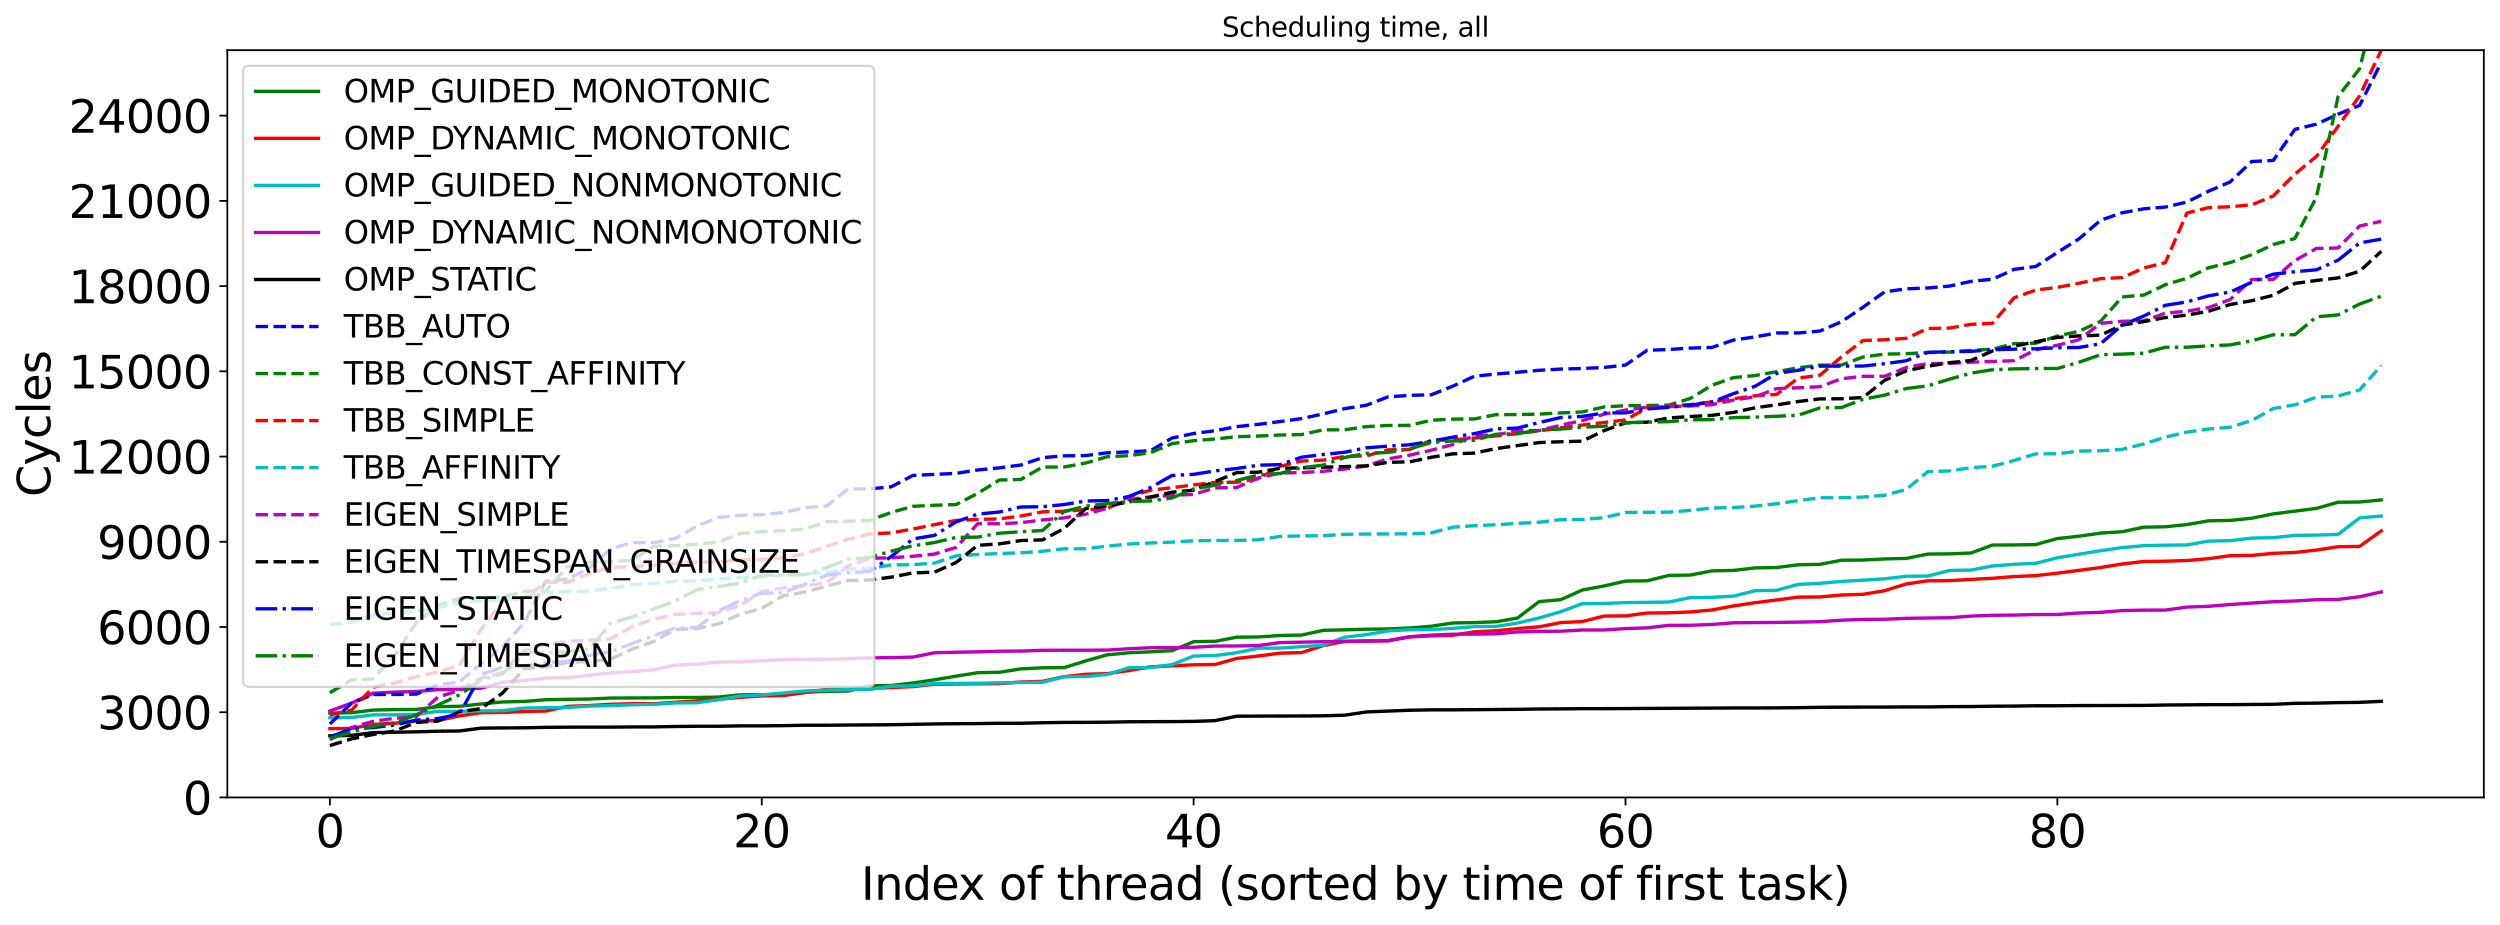 <?xml version="1.0" encoding="utf-8" standalone="no"?>
<!DOCTYPE svg PUBLIC "-//W3C//DTD SVG 1.1//EN"
  "http://www.w3.org/Graphics/SVG/1.1/DTD/svg11.dtd">
<svg xmlns:xlink="http://www.w3.org/1999/xlink" width="1112.781pt" height="411.871pt" viewBox="0 0 1112.781 411.871" xmlns="http://www.w3.org/2000/svg" version="1.1">
 <defs>
  <style type="text/css">*{stroke-linejoin: round; stroke-linecap: butt}</style>
 </defs>
 <g id="figure_1">
  <g id="patch_1">
   <path d="M 0 411.871 
L 1112.781 411.871 
L 1112.781 0 
L 0 0 
z
" style="fill: #ffffff"/>
  </g>
  <g id="axes_1">
   <g id="patch_2">
    <path d="M 101.181 354.958 
L 1105.581 354.958 
L 1105.581 22.318 
L 101.181 22.318 
z
" style="fill: #ffffff"/>
   </g>
   <g id="matplotlib.axis_1">
    <g id="xtick_1">
     <g id="line2d_1">
      <defs>
       <path id="m026a7dd865" d="M 0 0 
L 0 3.5 
" style="stroke: #000000; stroke-width: 0.8"/>
      </defs>
      <g>
       <use xlink:href="#m026a7dd865" x="146.836" y="354.958" style="stroke: #000000; stroke-width: 0.8"/>
      </g>
     </g>
     <g id="text_1">
      <!-- 0 -->
      <g transform="translate(140.473 377.155) scale(0.2 -0.2)">
       <defs>
        <path id="DejaVuSans-30" d="M 2034 4250 
Q 1547 4250 1301 3770 
Q 1056 3291 1056 2328 
Q 1056 1369 1301 889 
Q 1547 409 2034 409 
Q 2525 409 2770 889 
Q 3016 1369 3016 2328 
Q 3016 3291 2770 3770 
Q 2525 4250 2034 4250 
z
M 2034 4750 
Q 2819 4750 3233 4129 
Q 3647 3509 3647 2328 
Q 3647 1150 3233 529 
Q 2819 -91 2034 -91 
Q 1250 -91 836 529 
Q 422 1150 422 2328 
Q 422 3509 836 4129 
Q 1250 4750 2034 4750 
z
" transform="scale(0.016)"/>
       </defs>
       <use xlink:href="#DejaVuSans-30"/>
      </g>
     </g>
    </g>
    <g id="xtick_2">
     <g id="line2d_2">
      <g>
       <use xlink:href="#m026a7dd865" x="339.065" y="354.958" style="stroke: #000000; stroke-width: 0.8"/>
      </g>
     </g>
     <g id="text_2">
      <!-- 20 -->
      <g transform="translate(326.34 377.155) scale(0.2 -0.2)">
       <defs>
        <path id="DejaVuSans-32" d="M 1228 531 
L 3431 531 
L 3431 0 
L 469 0 
L 469 531 
Q 828 903 1448 1529 
Q 2069 2156 2228 2338 
Q 2531 2678 2651 2914 
Q 2772 3150 2772 3378 
Q 2772 3750 2511 3984 
Q 2250 4219 1831 4219 
Q 1534 4219 1204 4116 
Q 875 4013 500 3803 
L 500 4441 
Q 881 4594 1212 4672 
Q 1544 4750 1819 4750 
Q 2544 4750 2975 4387 
Q 3406 4025 3406 3419 
Q 3406 3131 3298 2873 
Q 3191 2616 2906 2266 
Q 2828 2175 2409 1742 
Q 1991 1309 1228 531 
z
" transform="scale(0.016)"/>
       </defs>
       <use xlink:href="#DejaVuSans-32"/>
       <use xlink:href="#DejaVuSans-30" x="63.623"/>
      </g>
     </g>
    </g>
    <g id="xtick_3">
     <g id="line2d_3">
      <g>
       <use xlink:href="#m026a7dd865" x="531.295" y="354.958" style="stroke: #000000; stroke-width: 0.8"/>
      </g>
     </g>
     <g id="text_3">
      <!-- 40 -->
      <g transform="translate(518.57 377.155) scale(0.2 -0.2)">
       <defs>
        <path id="DejaVuSans-34" d="M 2419 4116 
L 825 1625 
L 2419 1625 
L 2419 4116 
z
M 2253 4666 
L 3047 4666 
L 3047 1625 
L 3713 1625 
L 3713 1100 
L 3047 1100 
L 3047 0 
L 2419 0 
L 2419 1100 
L 313 1100 
L 313 1709 
L 2253 4666 
z
" transform="scale(0.016)"/>
       </defs>
       <use xlink:href="#DejaVuSans-34"/>
       <use xlink:href="#DejaVuSans-30" x="63.623"/>
      </g>
     </g>
    </g>
    <g id="xtick_4">
     <g id="line2d_4">
      <g>
       <use xlink:href="#m026a7dd865" x="723.525" y="354.958" style="stroke: #000000; stroke-width: 0.8"/>
      </g>
     </g>
     <g id="text_4">
      <!-- 60 -->
      <g transform="translate(710.8 377.155) scale(0.2 -0.2)">
       <defs>
        <path id="DejaVuSans-36" d="M 2113 2584 
Q 1688 2584 1439 2293 
Q 1191 2003 1191 1497 
Q 1191 994 1439 701 
Q 1688 409 2113 409 
Q 2538 409 2786 701 
Q 3034 994 3034 1497 
Q 3034 2003 2786 2293 
Q 2538 2584 2113 2584 
z
M 3366 4563 
L 3366 3988 
Q 3128 4100 2886 4159 
Q 2644 4219 2406 4219 
Q 1781 4219 1451 3797 
Q 1122 3375 1075 2522 
Q 1259 2794 1537 2939 
Q 1816 3084 2150 3084 
Q 2853 3084 3261 2657 
Q 3669 2231 3669 1497 
Q 3669 778 3244 343 
Q 2819 -91 2113 -91 
Q 1303 -91 875 529 
Q 447 1150 447 2328 
Q 447 3434 972 4092 
Q 1497 4750 2381 4750 
Q 2619 4750 2861 4703 
Q 3103 4656 3366 4563 
z
" transform="scale(0.016)"/>
       </defs>
       <use xlink:href="#DejaVuSans-36"/>
       <use xlink:href="#DejaVuSans-30" x="63.623"/>
      </g>
     </g>
    </g>
    <g id="xtick_5">
     <g id="line2d_5">
      <g>
       <use xlink:href="#m026a7dd865" x="915.754" y="354.958" style="stroke: #000000; stroke-width: 0.8"/>
      </g>
     </g>
     <g id="text_5">
      <!-- 80 -->
      <g transform="translate(903.029 377.155) scale(0.2 -0.2)">
       <defs>
        <path id="DejaVuSans-38" d="M 2034 2216 
Q 1584 2216 1326 1975 
Q 1069 1734 1069 1313 
Q 1069 891 1326 650 
Q 1584 409 2034 409 
Q 2484 409 2743 651 
Q 3003 894 3003 1313 
Q 3003 1734 2745 1975 
Q 2488 2216 2034 2216 
z
M 1403 2484 
Q 997 2584 770 2862 
Q 544 3141 544 3541 
Q 544 4100 942 4425 
Q 1341 4750 2034 4750 
Q 2731 4750 3128 4425 
Q 3525 4100 3525 3541 
Q 3525 3141 3298 2862 
Q 3072 2584 2669 2484 
Q 3125 2378 3379 2068 
Q 3634 1759 3634 1313 
Q 3634 634 3220 271 
Q 2806 -91 2034 -91 
Q 1263 -91 848 271 
Q 434 634 434 1313 
Q 434 1759 690 2068 
Q 947 2378 1403 2484 
z
M 1172 3481 
Q 1172 3119 1398 2916 
Q 1625 2713 2034 2713 
Q 2441 2713 2670 2916 
Q 2900 3119 2900 3481 
Q 2900 3844 2670 4047 
Q 2441 4250 2034 4250 
Q 1625 4250 1398 4047 
Q 1172 3844 1172 3481 
z
" transform="scale(0.016)"/>
       </defs>
       <use xlink:href="#DejaVuSans-38"/>
       <use xlink:href="#DejaVuSans-30" x="63.623"/>
      </g>
     </g>
    </g>
    <g id="text_6">
     <!-- Index of thread (sorted by time of first task) -->
     <g transform="translate(383.261 400.511) scale(0.2 -0.2)">
      <defs>
       <path id="DejaVuSans-49" d="M 628 4666 
L 1259 4666 
L 1259 0 
L 628 0 
L 628 4666 
z
" transform="scale(0.016)"/>
       <path id="DejaVuSans-6e" d="M 3513 2113 
L 3513 0 
L 2938 0 
L 2938 2094 
Q 2938 2591 2744 2837 
Q 2550 3084 2163 3084 
Q 1697 3084 1428 2787 
Q 1159 2491 1159 1978 
L 1159 0 
L 581 0 
L 581 3500 
L 1159 3500 
L 1159 2956 
Q 1366 3272 1645 3428 
Q 1925 3584 2291 3584 
Q 2894 3584 3203 3211 
Q 3513 2838 3513 2113 
z
" transform="scale(0.016)"/>
       <path id="DejaVuSans-64" d="M 2906 2969 
L 2906 4863 
L 3481 4863 
L 3481 0 
L 2906 0 
L 2906 525 
Q 2725 213 2448 61 
Q 2172 -91 1784 -91 
Q 1150 -91 751 415 
Q 353 922 353 1747 
Q 353 2572 751 3078 
Q 1150 3584 1784 3584 
Q 2172 3584 2448 3432 
Q 2725 3281 2906 2969 
z
M 947 1747 
Q 947 1113 1208 752 
Q 1469 391 1925 391 
Q 2381 391 2643 752 
Q 2906 1113 2906 1747 
Q 2906 2381 2643 2742 
Q 2381 3103 1925 3103 
Q 1469 3103 1208 2742 
Q 947 2381 947 1747 
z
" transform="scale(0.016)"/>
       <path id="DejaVuSans-65" d="M 3597 1894 
L 3597 1613 
L 953 1613 
Q 991 1019 1311 708 
Q 1631 397 2203 397 
Q 2534 397 2845 478 
Q 3156 559 3463 722 
L 3463 178 
Q 3153 47 2828 -22 
Q 2503 -91 2169 -91 
Q 1331 -91 842 396 
Q 353 884 353 1716 
Q 353 2575 817 3079 
Q 1281 3584 2069 3584 
Q 2775 3584 3186 3129 
Q 3597 2675 3597 1894 
z
M 3022 2063 
Q 3016 2534 2758 2815 
Q 2500 3097 2075 3097 
Q 1594 3097 1305 2825 
Q 1016 2553 972 2059 
L 3022 2063 
z
" transform="scale(0.016)"/>
       <path id="DejaVuSans-78" d="M 3513 3500 
L 2247 1797 
L 3578 0 
L 2900 0 
L 1881 1375 
L 863 0 
L 184 0 
L 1544 1831 
L 300 3500 
L 978 3500 
L 1906 2253 
L 2834 3500 
L 3513 3500 
z
" transform="scale(0.016)"/>
       <path id="DejaVuSans-20" transform="scale(0.016)"/>
       <path id="DejaVuSans-6f" d="M 1959 3097 
Q 1497 3097 1228 2736 
Q 959 2375 959 1747 
Q 959 1119 1226 758 
Q 1494 397 1959 397 
Q 2419 397 2687 759 
Q 2956 1122 2956 1747 
Q 2956 2369 2687 2733 
Q 2419 3097 1959 3097 
z
M 1959 3584 
Q 2709 3584 3137 3096 
Q 3566 2609 3566 1747 
Q 3566 888 3137 398 
Q 2709 -91 1959 -91 
Q 1206 -91 779 398 
Q 353 888 353 1747 
Q 353 2609 779 3096 
Q 1206 3584 1959 3584 
z
" transform="scale(0.016)"/>
       <path id="DejaVuSans-66" d="M 2375 4863 
L 2375 4384 
L 1825 4384 
Q 1516 4384 1395 4259 
Q 1275 4134 1275 3809 
L 1275 3500 
L 2222 3500 
L 2222 3053 
L 1275 3053 
L 1275 0 
L 697 0 
L 697 3053 
L 147 3053 
L 147 3500 
L 697 3500 
L 697 3744 
Q 697 4328 969 4595 
Q 1241 4863 1831 4863 
L 2375 4863 
z
" transform="scale(0.016)"/>
       <path id="DejaVuSans-74" d="M 1172 4494 
L 1172 3500 
L 2356 3500 
L 2356 3053 
L 1172 3053 
L 1172 1153 
Q 1172 725 1289 603 
Q 1406 481 1766 481 
L 2356 481 
L 2356 0 
L 1766 0 
Q 1100 0 847 248 
Q 594 497 594 1153 
L 594 3053 
L 172 3053 
L 172 3500 
L 594 3500 
L 594 4494 
L 1172 4494 
z
" transform="scale(0.016)"/>
       <path id="DejaVuSans-68" d="M 3513 2113 
L 3513 0 
L 2938 0 
L 2938 2094 
Q 2938 2591 2744 2837 
Q 2550 3084 2163 3084 
Q 1697 3084 1428 2787 
Q 1159 2491 1159 1978 
L 1159 0 
L 581 0 
L 581 4863 
L 1159 4863 
L 1159 2956 
Q 1366 3272 1645 3428 
Q 1925 3584 2291 3584 
Q 2894 3584 3203 3211 
Q 3513 2838 3513 2113 
z
" transform="scale(0.016)"/>
       <path id="DejaVuSans-72" d="M 2631 2963 
Q 2534 3019 2420 3045 
Q 2306 3072 2169 3072 
Q 1681 3072 1420 2755 
Q 1159 2438 1159 1844 
L 1159 0 
L 581 0 
L 581 3500 
L 1159 3500 
L 1159 2956 
Q 1341 3275 1631 3429 
Q 1922 3584 2338 3584 
Q 2397 3584 2469 3576 
Q 2541 3569 2628 3553 
L 2631 2963 
z
" transform="scale(0.016)"/>
       <path id="DejaVuSans-61" d="M 2194 1759 
Q 1497 1759 1228 1600 
Q 959 1441 959 1056 
Q 959 750 1161 570 
Q 1363 391 1709 391 
Q 2188 391 2477 730 
Q 2766 1069 2766 1631 
L 2766 1759 
L 2194 1759 
z
M 3341 1997 
L 3341 0 
L 2766 0 
L 2766 531 
Q 2569 213 2275 61 
Q 1981 -91 1556 -91 
Q 1019 -91 701 211 
Q 384 513 384 1019 
Q 384 1609 779 1909 
Q 1175 2209 1959 2209 
L 2766 2209 
L 2766 2266 
Q 2766 2663 2505 2880 
Q 2244 3097 1772 3097 
Q 1472 3097 1187 3025 
Q 903 2953 641 2809 
L 641 3341 
Q 956 3463 1253 3523 
Q 1550 3584 1831 3584 
Q 2591 3584 2966 3190 
Q 3341 2797 3341 1997 
z
" transform="scale(0.016)"/>
       <path id="DejaVuSans-28" d="M 1984 4856 
Q 1566 4138 1362 3434 
Q 1159 2731 1159 2009 
Q 1159 1288 1364 580 
Q 1569 -128 1984 -844 
L 1484 -844 
Q 1016 -109 783 600 
Q 550 1309 550 2009 
Q 550 2706 781 3412 
Q 1013 4119 1484 4856 
L 1984 4856 
z
" transform="scale(0.016)"/>
       <path id="DejaVuSans-73" d="M 2834 3397 
L 2834 2853 
Q 2591 2978 2328 3040 
Q 2066 3103 1784 3103 
Q 1356 3103 1142 2972 
Q 928 2841 928 2578 
Q 928 2378 1081 2264 
Q 1234 2150 1697 2047 
L 1894 2003 
Q 2506 1872 2764 1633 
Q 3022 1394 3022 966 
Q 3022 478 2636 193 
Q 2250 -91 1575 -91 
Q 1294 -91 989 -36 
Q 684 19 347 128 
L 347 722 
Q 666 556 975 473 
Q 1284 391 1588 391 
Q 1994 391 2212 530 
Q 2431 669 2431 922 
Q 2431 1156 2273 1281 
Q 2116 1406 1581 1522 
L 1381 1569 
Q 847 1681 609 1914 
Q 372 2147 372 2553 
Q 372 3047 722 3315 
Q 1072 3584 1716 3584 
Q 2034 3584 2315 3537 
Q 2597 3491 2834 3397 
z
" transform="scale(0.016)"/>
       <path id="DejaVuSans-62" d="M 3116 1747 
Q 3116 2381 2855 2742 
Q 2594 3103 2138 3103 
Q 1681 3103 1420 2742 
Q 1159 2381 1159 1747 
Q 1159 1113 1420 752 
Q 1681 391 2138 391 
Q 2594 391 2855 752 
Q 3116 1113 3116 1747 
z
M 1159 2969 
Q 1341 3281 1617 3432 
Q 1894 3584 2278 3584 
Q 2916 3584 3314 3078 
Q 3713 2572 3713 1747 
Q 3713 922 3314 415 
Q 2916 -91 2278 -91 
Q 1894 -91 1617 61 
Q 1341 213 1159 525 
L 1159 0 
L 581 0 
L 581 4863 
L 1159 4863 
L 1159 2969 
z
" transform="scale(0.016)"/>
       <path id="DejaVuSans-79" d="M 2059 -325 
Q 1816 -950 1584 -1140 
Q 1353 -1331 966 -1331 
L 506 -1331 
L 506 -850 
L 844 -850 
Q 1081 -850 1212 -737 
Q 1344 -625 1503 -206 
L 1606 56 
L 191 3500 
L 800 3500 
L 1894 763 
L 2988 3500 
L 3597 3500 
L 2059 -325 
z
" transform="scale(0.016)"/>
       <path id="DejaVuSans-69" d="M 603 3500 
L 1178 3500 
L 1178 0 
L 603 0 
L 603 3500 
z
M 603 4863 
L 1178 4863 
L 1178 4134 
L 603 4134 
L 603 4863 
z
" transform="scale(0.016)"/>
       <path id="DejaVuSans-6d" d="M 3328 2828 
Q 3544 3216 3844 3400 
Q 4144 3584 4550 3584 
Q 5097 3584 5394 3201 
Q 5691 2819 5691 2113 
L 5691 0 
L 5113 0 
L 5113 2094 
Q 5113 2597 4934 2840 
Q 4756 3084 4391 3084 
Q 3944 3084 3684 2787 
Q 3425 2491 3425 1978 
L 3425 0 
L 2847 0 
L 2847 2094 
Q 2847 2600 2669 2842 
Q 2491 3084 2119 3084 
Q 1678 3084 1418 2786 
Q 1159 2488 1159 1978 
L 1159 0 
L 581 0 
L 581 3500 
L 1159 3500 
L 1159 2956 
Q 1356 3278 1631 3431 
Q 1906 3584 2284 3584 
Q 2666 3584 2933 3390 
Q 3200 3197 3328 2828 
z
" transform="scale(0.016)"/>
       <path id="DejaVuSans-6b" d="M 581 4863 
L 1159 4863 
L 1159 1991 
L 2875 3500 
L 3609 3500 
L 1753 1863 
L 3688 0 
L 2938 0 
L 1159 1709 
L 1159 0 
L 581 0 
L 581 4863 
z
" transform="scale(0.016)"/>
       <path id="DejaVuSans-29" d="M 513 4856 
L 1013 4856 
Q 1481 4119 1714 3412 
Q 1947 2706 1947 2009 
Q 1947 1309 1714 600 
Q 1481 -109 1013 -844 
L 513 -844 
Q 928 -128 1133 580 
Q 1338 1288 1338 2009 
Q 1338 2731 1133 3434 
Q 928 4138 513 4856 
z
" transform="scale(0.016)"/>
      </defs>
      <use xlink:href="#DejaVuSans-49"/>
      <use xlink:href="#DejaVuSans-6e" x="29.492"/>
      <use xlink:href="#DejaVuSans-64" x="92.871"/>
      <use xlink:href="#DejaVuSans-65" x="156.348"/>
      <use xlink:href="#DejaVuSans-78" x="216.121"/>
      <use xlink:href="#DejaVuSans-20" x="275.301"/>
      <use xlink:href="#DejaVuSans-6f" x="307.088"/>
      <use xlink:href="#DejaVuSans-66" x="368.27"/>
      <use xlink:href="#DejaVuSans-20" x="403.475"/>
      <use xlink:href="#DejaVuSans-74" x="435.262"/>
      <use xlink:href="#DejaVuSans-68" x="474.471"/>
      <use xlink:href="#DejaVuSans-72" x="537.85"/>
      <use xlink:href="#DejaVuSans-65" x="576.713"/>
      <use xlink:href="#DejaVuSans-61" x="638.236"/>
      <use xlink:href="#DejaVuSans-64" x="699.516"/>
      <use xlink:href="#DejaVuSans-20" x="762.992"/>
      <use xlink:href="#DejaVuSans-28" x="794.779"/>
      <use xlink:href="#DejaVuSans-73" x="833.793"/>
      <use xlink:href="#DejaVuSans-6f" x="885.893"/>
      <use xlink:href="#DejaVuSans-72" x="947.074"/>
      <use xlink:href="#DejaVuSans-74" x="988.188"/>
      <use xlink:href="#DejaVuSans-65" x="1027.396"/>
      <use xlink:href="#DejaVuSans-64" x="1088.92"/>
      <use xlink:href="#DejaVuSans-20" x="1152.396"/>
      <use xlink:href="#DejaVuSans-62" x="1184.184"/>
      <use xlink:href="#DejaVuSans-79" x="1247.66"/>
      <use xlink:href="#DejaVuSans-20" x="1306.84"/>
      <use xlink:href="#DejaVuSans-74" x="1338.627"/>
      <use xlink:href="#DejaVuSans-69" x="1377.836"/>
      <use xlink:href="#DejaVuSans-6d" x="1405.619"/>
      <use xlink:href="#DejaVuSans-65" x="1503.031"/>
      <use xlink:href="#DejaVuSans-20" x="1564.555"/>
      <use xlink:href="#DejaVuSans-6f" x="1596.342"/>
      <use xlink:href="#DejaVuSans-66" x="1657.523"/>
      <use xlink:href="#DejaVuSans-20" x="1692.729"/>
      <use xlink:href="#DejaVuSans-66" x="1724.516"/>
      <use xlink:href="#DejaVuSans-69" x="1759.721"/>
      <use xlink:href="#DejaVuSans-72" x="1787.504"/>
      <use xlink:href="#DejaVuSans-73" x="1828.617"/>
      <use xlink:href="#DejaVuSans-74" x="1880.717"/>
      <use xlink:href="#DejaVuSans-20" x="1919.926"/>
      <use xlink:href="#DejaVuSans-74" x="1951.713"/>
      <use xlink:href="#DejaVuSans-61" x="1990.922"/>
      <use xlink:href="#DejaVuSans-73" x="2052.201"/>
      <use xlink:href="#DejaVuSans-6b" x="2104.301"/>
      <use xlink:href="#DejaVuSans-29" x="2162.211"/>
     </g>
    </g>
   </g>
   <g id="matplotlib.axis_2">
    <g id="ytick_1">
     <g id="line2d_6">
      <defs>
       <path id="m39982039df" d="M 0 0 
L -3.5 0 
" style="stroke: #000000; stroke-width: 0.8"/>
      </defs>
      <g>
       <use xlink:href="#m39982039df" x="101.181" y="354.958" style="stroke: #000000; stroke-width: 0.8"/>
      </g>
     </g>
     <g id="text_7">
      <!-- 0 -->
      <g transform="translate(81.456 362.557) scale(0.2 -0.2)">
       <use xlink:href="#DejaVuSans-30"/>
      </g>
     </g>
    </g>
    <g id="ytick_2">
     <g id="line2d_7">
      <g>
       <use xlink:href="#m39982039df" x="101.181" y="317.023" style="stroke: #000000; stroke-width: 0.8"/>
      </g>
     </g>
     <g id="text_8">
      <!-- 3000 -->
      <g transform="translate(43.281 324.621) scale(0.2 -0.2)">
       <defs>
        <path id="DejaVuSans-33" d="M 2597 2516 
Q 3050 2419 3304 2112 
Q 3559 1806 3559 1356 
Q 3559 666 3084 287 
Q 2609 -91 1734 -91 
Q 1441 -91 1130 -33 
Q 819 25 488 141 
L 488 750 
Q 750 597 1062 519 
Q 1375 441 1716 441 
Q 2309 441 2620 675 
Q 2931 909 2931 1356 
Q 2931 1769 2642 2001 
Q 2353 2234 1838 2234 
L 1294 2234 
L 1294 2753 
L 1863 2753 
Q 2328 2753 2575 2939 
Q 2822 3125 2822 3475 
Q 2822 3834 2567 4026 
Q 2313 4219 1838 4219 
Q 1578 4219 1281 4162 
Q 984 4106 628 3988 
L 628 4550 
Q 988 4650 1302 4700 
Q 1616 4750 1894 4750 
Q 2613 4750 3031 4423 
Q 3450 4097 3450 3541 
Q 3450 3153 3228 2886 
Q 3006 2619 2597 2516 
z
" transform="scale(0.016)"/>
       </defs>
       <use xlink:href="#DejaVuSans-33"/>
       <use xlink:href="#DejaVuSans-30" x="63.623"/>
       <use xlink:href="#DejaVuSans-30" x="127.246"/>
       <use xlink:href="#DejaVuSans-30" x="190.869"/>
      </g>
     </g>
    </g>
    <g id="ytick_3">
     <g id="line2d_8">
      <g>
       <use xlink:href="#m39982039df" x="101.181" y="279.088" style="stroke: #000000; stroke-width: 0.8"/>
      </g>
     </g>
     <g id="text_9">
      <!-- 6000 -->
      <g transform="translate(43.281 286.686) scale(0.2 -0.2)">
       <use xlink:href="#DejaVuSans-36"/>
       <use xlink:href="#DejaVuSans-30" x="63.623"/>
       <use xlink:href="#DejaVuSans-30" x="127.246"/>
       <use xlink:href="#DejaVuSans-30" x="190.869"/>
      </g>
     </g>
    </g>
    <g id="ytick_4">
     <g id="line2d_9">
      <g>
       <use xlink:href="#m39982039df" x="101.181" y="241.153" style="stroke: #000000; stroke-width: 0.8"/>
      </g>
     </g>
     <g id="text_10">
      <!-- 9000 -->
      <g transform="translate(43.281 248.751) scale(0.2 -0.2)">
       <defs>
        <path id="DejaVuSans-39" d="M 703 97 
L 703 672 
Q 941 559 1184 500 
Q 1428 441 1663 441 
Q 2288 441 2617 861 
Q 2947 1281 2994 2138 
Q 2813 1869 2534 1725 
Q 2256 1581 1919 1581 
Q 1219 1581 811 2004 
Q 403 2428 403 3163 
Q 403 3881 828 4315 
Q 1253 4750 1959 4750 
Q 2769 4750 3195 4129 
Q 3622 3509 3622 2328 
Q 3622 1225 3098 567 
Q 2575 -91 1691 -91 
Q 1453 -91 1209 -44 
Q 966 3 703 97 
z
M 1959 2075 
Q 2384 2075 2632 2365 
Q 2881 2656 2881 3163 
Q 2881 3666 2632 3958 
Q 2384 4250 1959 4250 
Q 1534 4250 1286 3958 
Q 1038 3666 1038 3163 
Q 1038 2656 1286 2365 
Q 1534 2075 1959 2075 
z
" transform="scale(0.016)"/>
       </defs>
       <use xlink:href="#DejaVuSans-39"/>
       <use xlink:href="#DejaVuSans-30" x="63.623"/>
       <use xlink:href="#DejaVuSans-30" x="127.246"/>
       <use xlink:href="#DejaVuSans-30" x="190.869"/>
      </g>
     </g>
    </g>
    <g id="ytick_5">
     <g id="line2d_10">
      <g>
       <use xlink:href="#m39982039df" x="101.181" y="203.218" style="stroke: #000000; stroke-width: 0.8"/>
      </g>
     </g>
     <g id="text_11">
      <!-- 12000 -->
      <g transform="translate(30.556 210.816) scale(0.2 -0.2)">
       <defs>
        <path id="DejaVuSans-31" d="M 794 531 
L 1825 531 
L 1825 4091 
L 703 3866 
L 703 4441 
L 1819 4666 
L 2450 4666 
L 2450 531 
L 3481 531 
L 3481 0 
L 794 0 
L 794 531 
z
" transform="scale(0.016)"/>
       </defs>
       <use xlink:href="#DejaVuSans-31"/>
       <use xlink:href="#DejaVuSans-32" x="63.623"/>
       <use xlink:href="#DejaVuSans-30" x="127.246"/>
       <use xlink:href="#DejaVuSans-30" x="190.869"/>
       <use xlink:href="#DejaVuSans-30" x="254.492"/>
      </g>
     </g>
    </g>
    <g id="ytick_6">
     <g id="line2d_11">
      <g>
       <use xlink:href="#m39982039df" x="101.181" y="165.283" style="stroke: #000000; stroke-width: 0.8"/>
      </g>
     </g>
     <g id="text_12">
      <!-- 15000 -->
      <g transform="translate(30.556 172.881) scale(0.2 -0.2)">
       <defs>
        <path id="DejaVuSans-35" d="M 691 4666 
L 3169 4666 
L 3169 4134 
L 1269 4134 
L 1269 2991 
Q 1406 3038 1543 3061 
Q 1681 3084 1819 3084 
Q 2600 3084 3056 2656 
Q 3513 2228 3513 1497 
Q 3513 744 3044 326 
Q 2575 -91 1722 -91 
Q 1428 -91 1123 -41 
Q 819 9 494 109 
L 494 744 
Q 775 591 1075 516 
Q 1375 441 1709 441 
Q 2250 441 2565 725 
Q 2881 1009 2881 1497 
Q 2881 1984 2565 2268 
Q 2250 2553 1709 2553 
Q 1456 2553 1204 2497 
Q 953 2441 691 2322 
L 691 4666 
z
" transform="scale(0.016)"/>
       </defs>
       <use xlink:href="#DejaVuSans-31"/>
       <use xlink:href="#DejaVuSans-35" x="63.623"/>
       <use xlink:href="#DejaVuSans-30" x="127.246"/>
       <use xlink:href="#DejaVuSans-30" x="190.869"/>
       <use xlink:href="#DejaVuSans-30" x="254.492"/>
      </g>
     </g>
    </g>
    <g id="ytick_7">
     <g id="line2d_12">
      <g>
       <use xlink:href="#m39982039df" x="101.181" y="127.348" style="stroke: #000000; stroke-width: 0.8"/>
      </g>
     </g>
     <g id="text_13">
      <!-- 18000 -->
      <g transform="translate(30.556 134.946) scale(0.2 -0.2)">
       <use xlink:href="#DejaVuSans-31"/>
       <use xlink:href="#DejaVuSans-38" x="63.623"/>
       <use xlink:href="#DejaVuSans-30" x="127.246"/>
       <use xlink:href="#DejaVuSans-30" x="190.869"/>
       <use xlink:href="#DejaVuSans-30" x="254.492"/>
      </g>
     </g>
    </g>
    <g id="ytick_8">
     <g id="line2d_13">
      <g>
       <use xlink:href="#m39982039df" x="101.181" y="89.413" style="stroke: #000000; stroke-width: 0.8"/>
      </g>
     </g>
     <g id="text_14">
      <!-- 21000 -->
      <g transform="translate(30.556 97.011) scale(0.2 -0.2)">
       <use xlink:href="#DejaVuSans-32"/>
       <use xlink:href="#DejaVuSans-31" x="63.623"/>
       <use xlink:href="#DejaVuSans-30" x="127.246"/>
       <use xlink:href="#DejaVuSans-30" x="190.869"/>
       <use xlink:href="#DejaVuSans-30" x="254.492"/>
      </g>
     </g>
    </g>
    <g id="ytick_9">
     <g id="line2d_14">
      <g>
       <use xlink:href="#m39982039df" x="101.181" y="51.478" style="stroke: #000000; stroke-width: 0.8"/>
      </g>
     </g>
     <g id="text_15">
      <!-- 24000 -->
      <g transform="translate(30.556 59.076) scale(0.2 -0.2)">
       <use xlink:href="#DejaVuSans-32"/>
       <use xlink:href="#DejaVuSans-34" x="63.623"/>
       <use xlink:href="#DejaVuSans-30" x="127.246"/>
       <use xlink:href="#DejaVuSans-30" x="190.869"/>
       <use xlink:href="#DejaVuSans-30" x="254.492"/>
      </g>
     </g>
    </g>
    <g id="text_16">
     <!-- Cycles -->
     <g transform="translate(22.397 221.179) rotate(-90) scale(0.2 -0.2)">
      <defs>
       <path id="DejaVuSans-43" d="M 4122 4306 
L 4122 3641 
Q 3803 3938 3442 4084 
Q 3081 4231 2675 4231 
Q 1875 4231 1450 3742 
Q 1025 3253 1025 2328 
Q 1025 1406 1450 917 
Q 1875 428 2675 428 
Q 3081 428 3442 575 
Q 3803 722 4122 1019 
L 4122 359 
Q 3791 134 3420 21 
Q 3050 -91 2638 -91 
Q 1578 -91 968 557 
Q 359 1206 359 2328 
Q 359 3453 968 4101 
Q 1578 4750 2638 4750 
Q 3056 4750 3426 4639 
Q 3797 4528 4122 4306 
z
" transform="scale(0.016)"/>
       <path id="DejaVuSans-63" d="M 3122 3366 
L 3122 2828 
Q 2878 2963 2633 3030 
Q 2388 3097 2138 3097 
Q 1578 3097 1268 2742 
Q 959 2388 959 1747 
Q 959 1106 1268 751 
Q 1578 397 2138 397 
Q 2388 397 2633 464 
Q 2878 531 3122 666 
L 3122 134 
Q 2881 22 2623 -34 
Q 2366 -91 2075 -91 
Q 1284 -91 818 406 
Q 353 903 353 1747 
Q 353 2603 823 3093 
Q 1294 3584 2113 3584 
Q 2378 3584 2631 3529 
Q 2884 3475 3122 3366 
z
" transform="scale(0.016)"/>
       <path id="DejaVuSans-6c" d="M 603 4863 
L 1178 4863 
L 1178 0 
L 603 0 
L 603 4863 
z
" transform="scale(0.016)"/>
      </defs>
      <use xlink:href="#DejaVuSans-43"/>
      <use xlink:href="#DejaVuSans-79" x="69.824"/>
      <use xlink:href="#DejaVuSans-63" x="129.004"/>
      <use xlink:href="#DejaVuSans-6c" x="183.984"/>
      <use xlink:href="#DejaVuSans-65" x="211.768"/>
      <use xlink:href="#DejaVuSans-73" x="273.291"/>
     </g>
    </g>
   </g>
   <g id="line2d_15">
    <path d="M 146.836 317.428 
L 156.447 317.251 
L 166.059 316.062 
L 175.67 315.86 
L 185.282 315.784 
L 194.893 314.57 
L 204.505 314.368 
L 214.116 313.356 
L 223.728 312.446 
L 233.339 312.218 
L 242.951 311.459 
L 252.562 311.282 
L 262.174 311.156 
L 271.785 310.701 
L 281.397 310.675 
L 291.008 310.625 
L 300.62 310.473 
L 310.231 310.448 
L 319.842 310.271 
L 329.454 309.259 
L 339.065 309.234 
L 348.677 309.006 
L 358.288 308.121 
L 367.9 307.716 
L 377.511 307.615 
L 387.123 305.288 
L 396.734 305.111 
L 406.346 303.999 
L 415.957 302.582 
L 425.569 300.964 
L 435.18 299.421 
L 444.792 299.244 
L 454.403 297.727 
L 464.015 297.246 
L 473.626 297.17 
L 483.238 294.186 
L 492.849 291.455 
L 502.461 290.57 
L 512.072 290.14 
L 521.684 289.634 
L 531.295 285.613 
L 540.907 285.461 
L 550.518 283.615 
L 560.13 283.514 
L 569.741 282.856 
L 579.353 282.679 
L 588.964 280.58 
L 598.576 280.352 
L 608.187 280.074 
L 617.798 279.948 
L 627.41 279.543 
L 637.021 278.734 
L 646.633 277.292 
L 656.244 277.141 
L 665.856 276.761 
L 675.467 275.092 
L 685.079 267.783 
L 694.69 266.923 
L 704.302 262.624 
L 713.913 260.829 
L 723.525 258.654 
L 733.136 258.527 
L 742.748 256.125 
L 752.359 255.973 
L 761.971 254.101 
L 771.582 253.899 
L 781.194 252.786 
L 790.805 252.609 
L 800.417 251.395 
L 810.028 251.193 
L 819.64 249.372 
L 829.251 249.271 
L 838.863 248.791 
L 848.474 248.563 
L 858.086 246.616 
L 867.697 246.54 
L 877.309 246.135 
L 886.92 242.594 
L 896.531 242.569 
L 906.143 242.392 
L 915.754 239.711 
L 925.366 238.674 
L 934.977 237.284 
L 944.589 236.677 
L 954.2 234.653 
L 963.812 234.476 
L 973.423 233.49 
L 983.035 231.821 
L 992.646 231.644 
L 1002.258 230.658 
L 1011.869 228.735 
L 1021.481 227.522 
L 1031.092 226.282 
L 1040.704 223.551 
L 1050.315 223.45 
L 1059.927 222.514 
" clip-path="url(#p43286d6bc3)" style="fill: none; stroke: #008000; stroke-width: 1.5; stroke-linecap: square"/>
   </g>
   <g id="line2d_16">
    <path d="M 146.836 324.332 
L 156.447 324.231 
L 166.059 322.435 
L 175.67 321.929 
L 185.282 320.943 
L 194.893 320.741 
L 204.505 318.642 
L 214.116 317.251 
L 223.728 317.124 
L 233.339 316.694 
L 242.951 316.492 
L 252.562 314.418 
L 262.174 314.064 
L 271.785 313.482 
L 281.397 313.23 
L 291.008 313.23 
L 300.62 312.572 
L 310.231 311.99 
L 319.842 311.282 
L 329.454 310.397 
L 339.065 309.765 
L 348.677 309.588 
L 358.288 308.273 
L 367.9 306.882 
L 377.511 306.755 
L 387.123 306.502 
L 396.734 306.047 
L 406.346 305.617 
L 415.957 304.555 
L 425.569 304.454 
L 435.18 304.378 
L 444.792 304.302 
L 454.403 303.569 
L 464.015 303.291 
L 473.626 301.191 
L 483.238 300.129 
L 492.849 299.851 
L 502.461 298.485 
L 512.072 296.816 
L 521.684 296.386 
L 531.295 295.906 
L 540.907 295.779 
L 550.518 293.073 
L 560.13 291.986 
L 569.741 290.747 
L 579.353 290.469 
L 588.964 287.383 
L 598.576 285.436 
L 608.187 285.41 
L 617.798 285.233 
L 627.41 283.514 
L 637.021 283.033 
L 646.633 282.806 
L 656.244 281.212 
L 665.856 280.757 
L 675.467 279.771 
L 685.079 279.012 
L 694.69 277.115 
L 704.302 276.685 
L 713.913 274.232 
L 723.525 274.131 
L 733.136 272.867 
L 742.748 272.765 
L 752.359 272.386 
L 761.971 271.501 
L 771.582 269.705 
L 781.194 268.264 
L 790.805 267.05 
L 800.417 265.785 
L 810.028 265.71 
L 819.64 264.85 
L 829.251 264.521 
L 838.863 262.928 
L 848.474 259.918 
L 858.086 258.527 
L 867.697 258.451 
L 877.309 257.895 
L 886.92 257.389 
L 896.531 256.63 
L 906.143 256.226 
L 915.754 255.113 
L 925.366 253.874 
L 934.977 252.609 
L 944.589 251.041 
L 954.2 249.929 
L 963.812 249.802 
L 973.423 249.499 
L 983.035 248.664 
L 992.646 247.349 
L 1002.258 247.223 
L 1011.869 246.287 
L 1021.481 245.907 
L 1031.092 244.845 
L 1040.704 243.353 
L 1050.315 243.201 
L 1059.927 236.297 
" clip-path="url(#p43286d6bc3)" style="fill: none; stroke: #ff0000; stroke-width: 1.5; stroke-linecap: square"/>
   </g>
   <g id="line2d_17">
    <path d="M 146.836 319.527 
L 156.447 319.35 
L 166.059 318.212 
L 175.67 318.161 
L 185.282 317.984 
L 194.893 316.618 
L 204.505 316.618 
L 214.116 316.391 
L 223.728 316.34 
L 233.339 315.152 
L 242.951 314.975 
L 252.562 314.899 
L 262.174 314.266 
L 271.785 314.089 
L 281.397 313.71 
L 291.008 313.508 
L 300.62 312.901 
L 310.231 312.8 
L 319.842 311.434 
L 329.454 309.815 
L 339.065 309.335 
L 348.677 308.475 
L 358.288 307.565 
L 367.9 307.16 
L 377.511 306.983 
L 387.123 306.856 
L 396.734 305.44 
L 406.346 305.288 
L 415.957 304.201 
L 425.569 304.201 
L 435.18 304.125 
L 444.792 303.898 
L 454.403 303.796 
L 464.015 303.695 
L 473.626 301.242 
L 483.238 301.116 
L 492.849 300.23 
L 502.461 297.221 
L 512.072 297.12 
L 521.684 295.855 
L 531.295 292.011 
L 540.907 291.809 
L 550.518 290.519 
L 560.13 288.521 
L 569.741 288.471 
L 579.353 287.838 
L 588.964 287.156 
L 598.576 283.615 
L 608.187 282.502 
L 617.798 280.833 
L 627.41 280.302 
L 637.021 280.226 
L 646.633 279.695 
L 656.244 278.911 
L 665.856 278.835 
L 675.467 277.318 
L 685.079 275.067 
L 694.69 272.26 
L 704.302 268.719 
L 713.913 268.618 
L 723.525 268.239 
L 733.136 268.112 
L 742.748 267.96 
L 752.359 266.013 
L 761.971 265.887 
L 771.582 265.33 
L 781.194 262.928 
L 790.805 262.725 
L 800.417 260.12 
L 810.028 259.64 
L 819.64 258.805 
L 829.251 258.249 
L 838.863 257.642 
L 848.474 256.479 
L 858.086 256.428 
L 867.697 253.924 
L 877.309 253.747 
L 886.92 251.926 
L 896.531 251.168 
L 906.143 250.738 
L 915.754 248.285 
L 925.366 246.691 
L 934.977 245.123 
L 944.589 243.732 
L 954.2 242.898 
L 963.812 242.67 
L 973.423 242.544 
L 983.035 240.875 
L 992.646 240.672 
L 1002.258 239.509 
L 1011.869 239.332 
L 1021.481 238.32 
L 1031.092 238.169 
L 1040.704 237.89 
L 1050.315 230.506 
L 1059.927 229.697 
" clip-path="url(#p43286d6bc3)" style="fill: none; stroke: #00bfbf; stroke-width: 1.5; stroke-linecap: square"/>
   </g>
   <g id="line2d_18">
    <path d="M 146.836 316.467 
L 156.447 312.977 
L 166.059 308.576 
L 175.67 308.045 
L 185.282 307.817 
L 194.893 306.932 
L 204.505 306.73 
L 214.116 306.325 
L 223.728 303.695 
L 233.339 302.886 
L 242.951 301.824 
L 252.562 301.596 
L 262.174 300.635 
L 271.785 299.522 
L 281.397 298.966 
L 291.008 298.056 
L 300.62 296.058 
L 310.231 295.678 
L 319.842 294.717 
L 329.454 294.591 
L 339.065 294.085 
L 348.677 293.63 
L 358.288 293.478 
L 367.9 293.453 
L 377.511 293.175 
L 387.123 292.82 
L 396.734 292.694 
L 406.346 292.492 
L 415.957 290.544 
L 425.569 290.317 
L 435.18 290.14 
L 444.792 289.862 
L 454.403 289.811 
L 464.015 289.457 
L 473.626 289.432 
L 483.238 289.432 
L 492.849 289.356 
L 502.461 288.774 
L 512.072 288.319 
L 521.684 288.268 
L 531.295 288.117 
L 540.907 287.56 
L 550.518 287.535 
L 560.13 287.358 
L 569.741 286.017 
L 579.353 285.84 
L 588.964 285.613 
L 598.576 285.562 
L 608.187 285.233 
L 617.798 285.183 
L 627.41 283.413 
L 637.021 282.704 
L 646.633 282.3 
L 656.244 282.275 
L 665.856 282.123 
L 675.467 281.288 
L 685.079 281.035 
L 694.69 280.959 
L 704.302 280.428 
L 713.913 280.428 
L 723.525 279.796 
L 733.136 279.467 
L 742.748 278.355 
L 752.359 278.329 
L 761.971 277.95 
L 771.582 277.217 
L 781.194 277.115 
L 790.805 277.039 
L 800.417 276.913 
L 810.028 276.736 
L 819.64 276.053 
L 829.251 275.699 
L 838.863 275.649 
L 848.474 275.219 
L 858.086 275.092 
L 867.697 274.966 
L 877.309 274.232 
L 886.92 273.878 
L 896.531 273.777 
L 906.143 273.549 
L 915.754 273.524 
L 925.366 272.841 
L 934.977 272.563 
L 944.589 271.779 
L 954.2 271.577 
L 963.812 271.552 
L 973.423 270.211 
L 983.035 269.882 
L 992.646 269.073 
L 1002.258 268.441 
L 1011.869 267.834 
L 1021.481 267.505 
L 1031.092 266.923 
L 1040.704 266.822 
L 1050.315 265.608 
L 1059.927 263.484 
" clip-path="url(#p43286d6bc3)" style="fill: none; stroke: #bf00bf; stroke-width: 1.5; stroke-linecap: square"/>
   </g>
   <g id="line2d_19">
    <path d="M 146.836 327.518 
L 156.447 327.341 
L 166.059 326.102 
L 175.67 325.925 
L 185.282 325.748 
L 194.893 325.47 
L 204.505 325.369 
L 214.116 324.104 
L 223.728 324.003 
L 233.339 323.953 
L 242.951 323.75 
L 252.562 323.674 
L 262.174 323.649 
L 271.785 323.649 
L 281.397 323.573 
L 291.008 323.548 
L 300.62 323.371 
L 310.231 323.27 
L 319.842 323.27 
L 329.454 323.093 
L 339.065 323.093 
L 348.677 322.992 
L 358.288 322.814 
L 367.9 322.814 
L 377.511 322.713 
L 387.123 322.663 
L 396.734 322.587 
L 406.346 322.41 
L 415.957 322.233 
L 425.569 322.132 
L 435.18 322.081 
L 444.792 321.929 
L 454.403 321.929 
L 464.015 321.702 
L 473.626 321.55 
L 483.238 321.525 
L 492.849 321.449 
L 502.461 321.272 
L 512.072 321.221 
L 521.684 321.196 
L 531.295 321.095 
L 540.907 320.766 
L 550.518 318.793 
L 560.13 318.743 
L 569.741 318.717 
L 579.353 318.692 
L 588.964 318.616 
L 598.576 318.338 
L 608.187 316.897 
L 617.798 316.517 
L 627.41 316.138 
L 637.021 315.961 
L 646.633 315.961 
L 656.244 315.885 
L 665.856 315.809 
L 675.467 315.733 
L 685.079 315.582 
L 694.69 315.531 
L 704.302 315.43 
L 713.913 315.43 
L 723.525 315.404 
L 733.136 315.329 
L 742.748 315.278 
L 752.359 315.227 
L 761.971 315.177 
L 771.582 315.126 
L 781.194 315.126 
L 790.805 315.076 
L 800.417 315 
L 810.028 314.823 
L 819.64 314.772 
L 829.251 314.722 
L 838.863 314.722 
L 848.474 314.671 
L 858.086 314.671 
L 867.697 314.519 
L 877.309 314.494 
L 886.92 314.342 
L 896.531 314.292 
L 906.143 314.14 
L 915.754 314.14 
L 925.366 314.064 
L 934.977 314.039 
L 944.589 314.014 
L 954.2 313.988 
L 963.812 313.811 
L 973.423 313.735 
L 983.035 313.659 
L 992.646 313.659 
L 1002.258 313.558 
L 1011.869 313.508 
L 1021.481 313.053 
L 1031.092 312.977 
L 1040.704 312.749 
L 1050.315 312.623 
L 1059.927 312.167 
" clip-path="url(#p43286d6bc3)" style="fill: none; stroke: #000000; stroke-width: 1.5; stroke-linecap: square"/>
   </g>
   <g id="line2d_20">
    <path d="M 146.836 322.233 
L 156.447 313.002 
L 166.059 309.133 
L 175.67 309.107 
L 185.282 308.956 
L 194.893 304.884 
L 204.505 303.493 
L 214.116 295.4 
L 223.728 287.889 
L 233.339 277.166 
L 242.951 258.628 
L 252.562 257.844 
L 262.174 253.014 
L 271.785 244.238 
L 281.397 241.558 
L 291.008 241.482 
L 300.62 239.636 
L 310.231 234.148 
L 319.842 230.303 
L 329.454 229.368 
L 339.065 229.09 
L 348.677 228.129 
L 358.288 225.954 
L 367.9 225.245 
L 377.511 217.633 
L 387.123 217.633 
L 396.734 216.672 
L 406.346 211.614 
L 415.957 211.159 
L 425.569 210.704 
L 435.18 209.186 
L 444.792 208.251 
L 454.403 206.986 
L 464.015 203.724 
L 473.626 202.889 
L 483.238 202.788 
L 492.849 201.549 
L 502.461 201.119 
L 512.072 200.638 
L 521.684 194.973 
L 531.295 192.975 
L 540.907 191.711 
L 550.518 189.89 
L 560.13 188.878 
L 569.741 187.639 
L 579.353 186.324 
L 588.964 184.225 
L 598.576 181.873 
L 608.187 180.381 
L 617.798 176.663 
L 627.41 175.98 
L 637.021 175.728 
L 646.633 171.909 
L 656.244 167.483 
L 665.856 166.471 
L 675.467 165.687 
L 685.079 164.828 
L 694.69 164.271 
L 704.302 164.018 
L 713.913 163.563 
L 723.525 162.501 
L 733.136 155.925 
L 742.748 155.571 
L 752.359 154.939 
L 761.971 154.661 
L 771.582 151.373 
L 781.194 149.957 
L 790.805 148.212 
L 800.417 148.212 
L 810.028 147.377 
L 819.64 143.205 
L 829.251 136.756 
L 838.863 129.902 
L 848.474 128.562 
L 858.086 128.182 
L 867.697 127.348 
L 877.309 125.249 
L 886.92 124.262 
L 896.531 119.887 
L 906.143 118.623 
L 915.754 112.376 
L 925.366 106.332 
L 934.977 98.037 
L 944.589 94.698 
L 954.2 92.953 
L 963.812 92.169 
L 973.423 89.944 
L 983.035 85.113 
L 992.646 80.991 
L 1002.258 71.887 
L 1011.869 71.406 
L 1021.481 57.598 
L 1031.092 55.271 
L 1040.704 50.82 
L 1050.315 46.9 
L 1059.927 27.781 
" clip-path="url(#p43286d6bc3)" style="fill: none; stroke-dasharray: 5.55,2.4; stroke-dashoffset: 0; stroke: #0000ff; stroke-width: 1.5"/>
   </g>
   <g id="line2d_21">
    <path d="M 146.836 308.349 
L 156.447 302.608 
L 166.059 302.178 
L 175.67 291.859 
L 185.282 277.09 
L 194.893 269.554 
L 204.505 266.291 
L 214.116 266.013 
L 223.728 265.811 
L 233.339 263.231 
L 242.951 263.029 
L 252.562 252.154 
L 262.174 250.283 
L 271.785 250.004 
L 281.397 249.372 
L 291.008 243.126 
L 300.62 242.873 
L 310.231 242.19 
L 319.842 241.254 
L 329.454 237.486 
L 339.065 236.677 
L 348.677 236.196 
L 358.288 235.513 
L 367.9 232.2 
L 377.511 232.023 
L 387.123 231.593 
L 396.734 228.078 
L 406.346 225.372 
L 415.957 224.891 
L 425.569 224.588 
L 435.18 219.606 
L 444.792 213.663 
L 454.403 213.41 
L 464.015 207.896 
L 473.626 207.871 
L 483.238 206.101 
L 492.849 203.294 
L 502.461 202.838 
L 512.072 201.498 
L 521.684 197.477 
L 531.295 196.162 
L 540.907 195.378 
L 550.518 194.392 
L 560.13 194.088 
L 569.741 193.633 
L 579.353 193.431 
L 588.964 191.332 
L 598.576 191.306 
L 608.187 189.89 
L 617.798 189.384 
L 627.41 189.334 
L 637.021 187.057 
L 646.633 186.552 
L 656.244 186.476 
L 665.856 184.579 
L 675.467 184.528 
L 685.079 184.326 
L 694.69 183.795 
L 704.302 183.365 
L 713.913 181.14 
L 723.525 180.583 
L 733.136 180.482 
L 742.748 180.33 
L 752.359 177.371 
L 761.971 171.479 
L 771.582 168.09 
L 781.194 167.154 
L 790.805 165.46 
L 800.417 163.689 
L 810.028 162.526 
L 819.64 162.501 
L 829.251 158.91 
L 838.863 157.62 
L 848.474 157.443 
L 858.086 156.912 
L 867.697 156.735 
L 877.309 156.001 
L 886.92 155.42 
L 896.531 152.967 
L 906.143 152.764 
L 915.754 149.578 
L 925.366 147.453 
L 934.977 143.028 
L 944.589 132.178 
L 954.2 131.344 
L 963.812 126.741 
L 973.423 123.858 
L 983.035 119.204 
L 992.646 116.878 
L 1002.258 113.362 
L 1011.869 108.835 
L 1021.481 106.18 
L 1031.092 87.668 
L 1040.704 43.031 
L 1050.315 30.537 
L 1058.17 -1 
" clip-path="url(#p43286d6bc3)" style="fill: none; stroke-dasharray: 5.55,2.4; stroke-dashoffset: 0; stroke: #008000; stroke-width: 1.5"/>
   </g>
   <g id="line2d_22">
    <path d="M 146.836 318.237 
L 156.447 316.113 
L 166.059 305.87 
L 175.67 304.024 
L 185.282 301.166 
L 194.893 299.118 
L 204.505 296.159 
L 214.116 280.074 
L 223.728 267.606 
L 233.339 266.089 
L 242.951 259.261 
L 252.562 259.185 
L 262.174 255.315 
L 271.785 252.483 
L 281.397 252.23 
L 291.008 251.674 
L 300.62 250.738 
L 310.231 250.257 
L 319.842 250.106 
L 329.454 249.271 
L 339.065 249.043 
L 348.677 248.361 
L 358.288 246.413 
L 367.9 243.227 
L 377.511 240.065 
L 387.123 237.663 
L 396.734 237.182 
L 406.346 235.463 
L 415.957 233.515 
L 425.569 231.644 
L 435.18 231.189 
L 444.792 230.961 
L 454.403 229.697 
L 464.015 227.825 
L 473.626 227.572 
L 483.238 226.889 
L 492.849 226.409 
L 502.461 220.997 
L 512.072 218.215 
L 521.684 217.077 
L 531.295 215.838 
L 540.907 214.75 
L 550.518 214.624 
L 560.13 213.081 
L 569.741 207.568 
L 579.353 205.216 
L 588.964 204.811 
L 598.576 203.193 
L 608.187 202.889 
L 617.798 200.234 
L 627.41 200.082 
L 637.021 196.01 
L 646.633 195.833 
L 656.244 194.999 
L 665.856 194.038 
L 675.467 193.001 
L 685.079 191.787 
L 694.69 190.421 
L 704.302 189.182 
L 713.913 188.069 
L 723.525 186.931 
L 733.136 181.57 
L 742.748 180.836 
L 752.359 180.052 
L 761.971 178.889 
L 771.582 177.498 
L 781.194 176.157 
L 790.805 175.551 
L 800.417 168.292 
L 810.028 167.028 
L 819.64 158.884 
L 829.251 151.55 
L 838.863 151.247 
L 848.474 150.615 
L 858.086 146.214 
L 867.697 146.037 
L 877.309 144.368 
L 886.92 143.887 
L 896.531 132.532 
L 906.143 129.118 
L 915.754 127.904 
L 925.366 126.083 
L 934.977 124.035 
L 944.589 123.579 
L 954.2 119.305 
L 963.812 116.903 
L 973.423 94.825 
L 983.035 92.422 
L 992.646 92.017 
L 1002.258 91.183 
L 1011.869 87.212 
L 1021.481 77.501 
L 1031.092 69.611 
L 1040.704 56.207 
L 1050.315 42.601 
L 1059.927 22.318 
" clip-path="url(#p43286d6bc3)" style="fill: none; stroke-dasharray: 5.55,2.4; stroke-dashoffset: 0; stroke: #ff0000; stroke-width: 1.5"/>
   </g>
   <g id="line2d_23">
    <path d="M 146.836 277.975 
L 156.447 276.989 
L 166.059 273.701 
L 175.67 272.867 
L 185.282 271.906 
L 194.893 270.464 
L 204.505 268.112 
L 214.116 267.455 
L 223.728 267.227 
L 233.339 265.71 
L 242.951 263.661 
L 252.562 263.231 
L 262.174 263.206 
L 271.785 261.916 
L 281.397 260.272 
L 291.008 259.665 
L 300.62 258.805 
L 310.231 258.578 
L 319.842 257.667 
L 329.454 257.086 
L 339.065 256.833 
L 348.677 255.72 
L 358.288 255.29 
L 367.9 254.835 
L 377.511 253.242 
L 387.123 252.989 
L 396.734 251.471 
L 406.346 251.345 
L 415.957 250.637 
L 425.569 247.45 
L 435.18 246.818 
L 444.792 246.363 
L 454.403 246.059 
L 464.015 245.376 
L 473.626 244.289 
L 483.238 244.264 
L 492.849 243.1 
L 502.461 242.139 
L 512.072 241.684 
L 521.684 241.305 
L 531.295 240.723 
L 540.907 240.571 
L 550.518 240.546 
L 560.13 240.268 
L 569.741 238.776 
L 579.353 238.548 
L 588.964 238.447 
L 598.576 237.84 
L 608.187 237.713 
L 617.798 237.663 
L 627.41 237.612 
L 637.021 237.182 
L 646.633 234.679 
L 656.244 233.996 
L 665.856 233.566 
L 675.467 232.959 
L 685.079 232.453 
L 694.69 231.29 
L 704.302 231.214 
L 713.913 230.43 
L 723.525 228.129 
L 733.136 228.027 
L 742.748 227.952 
L 752.359 227.193 
L 761.971 226.131 
L 771.582 225.928 
L 781.194 225.296 
L 790.805 224.209 
L 800.417 222.843 
L 810.028 221.553 
L 819.64 221.553 
L 829.251 221.25 
L 838.863 220.44 
L 848.474 217.886 
L 858.086 209.945 
L 867.697 209.616 
L 877.309 208.2 
L 886.92 207.517 
L 896.531 204.963 
L 906.143 202.029 
L 915.754 201.979 
L 925.366 200.79 
L 934.977 200.638 
L 944.589 200.006 
L 954.2 197.629 
L 963.812 194.569 
L 973.423 192.343 
L 983.035 190.977 
L 992.646 190.168 
L 1002.258 187.159 
L 1011.869 181.822 
L 1021.481 180.204 
L 1031.092 176.79 
L 1040.704 176.259 
L 1050.315 173.578 
L 1059.927 162.653 
" clip-path="url(#p43286d6bc3)" style="fill: none; stroke-dasharray: 5.55,2.4; stroke-dashoffset: 0; stroke: #00bfbf; stroke-width: 1.5"/>
   </g>
   <g id="line2d_24">
    <path d="M 146.836 329.289 
L 156.447 323.851 
L 166.059 321.095 
L 175.67 319.704 
L 185.282 318.92 
L 194.893 310.296 
L 204.505 307.286 
L 214.116 301.925 
L 223.728 299.371 
L 233.339 289.482 
L 242.951 286.827 
L 252.562 285.486 
L 262.174 284.981 
L 271.785 284.399 
L 281.397 278.886 
L 291.008 275.573 
L 300.62 273.524 
L 310.231 273.018 
L 319.842 272.614 
L 329.454 269.528 
L 339.065 263.332 
L 348.677 261.638 
L 358.288 260.778 
L 367.9 259.438 
L 377.511 251.851 
L 387.123 248.512 
L 396.734 248.285 
L 406.346 247.602 
L 415.957 246.616 
L 425.569 243.682 
L 435.18 233.136 
L 444.792 233.136 
L 454.403 232.655 
L 464.015 231.442 
L 473.626 230.531 
L 483.238 228.887 
L 492.849 226.232 
L 502.461 222.287 
L 512.072 221.199 
L 521.684 220.466 
L 531.295 220.061 
L 540.907 217.178 
L 550.518 217.001 
L 560.13 212.727 
L 569.741 210.552 
L 579.353 210.35 
L 588.964 209.793 
L 598.576 208.782 
L 608.187 207.416 
L 617.798 204.229 
L 627.41 202.611 
L 637.021 200.411 
L 646.633 197.907 
L 656.244 193.911 
L 665.856 193.633 
L 675.467 191.66 
L 685.079 191.66 
L 694.69 189.283 
L 704.302 187.184 
L 713.913 184.377 
L 723.525 182.531 
L 733.136 181.19 
L 742.748 181.013 
L 752.359 180.684 
L 761.971 180.153 
L 771.582 178.08 
L 781.194 176.613 
L 790.805 172.971 
L 800.417 172.617 
L 810.028 172.136 
L 819.64 168.57 
L 829.251 167.508 
L 838.863 167.483 
L 848.474 163.563 
L 858.086 161.843 
L 867.697 161.742 
L 877.309 161.211 
L 886.92 160.882 
L 896.531 160.554 
L 906.143 155.622 
L 915.754 153.7 
L 925.366 151.196 
L 934.977 143.938 
L 944.589 143.002 
L 954.2 142.825 
L 963.812 139.411 
L 973.423 138.501 
L 983.035 136.907 
L 992.646 133.341 
L 1002.258 124.414 
L 1011.869 124.363 
L 1021.481 115.967 
L 1031.092 110.58 
L 1040.704 110.378 
L 1050.315 100.591 
L 1059.927 98.492 
" clip-path="url(#p43286d6bc3)" style="fill: none; stroke-dasharray: 5.55,2.4; stroke-dashoffset: 0; stroke: #bf00bf; stroke-width: 1.5"/>
   </g>
   <g id="line2d_25">
    <path d="M 146.836 331.843 
L 156.447 328.884 
L 166.059 326.937 
L 175.67 325.394 
L 185.282 321.55 
L 194.893 320.968 
L 204.505 316.821 
L 214.116 315.404 
L 223.728 308.45 
L 233.339 297.575 
L 242.951 296.892 
L 252.562 294.869 
L 262.174 294.439 
L 271.785 293.427 
L 281.397 288.901 
L 291.008 285.537 
L 300.62 280.175 
L 310.231 279.796 
L 319.842 277.672 
L 329.454 273.398 
L 339.065 270.793 
L 348.677 265.178 
L 358.288 263.535 
L 367.9 260.879 
L 377.511 258.375 
L 387.123 258.173 
L 396.734 256.883 
L 406.346 255.012 
L 415.957 254.683 
L 425.569 250.358 
L 435.18 242.721 
L 444.792 242.089 
L 454.403 240.597 
L 464.015 240.318 
L 473.626 235.26 
L 483.238 226.358 
L 492.849 225.119 
L 502.461 223.425 
L 512.072 221.25 
L 521.684 219.075 
L 531.295 218.19 
L 540.907 214.295 
L 550.518 210.35 
L 560.13 210.173 
L 569.741 208.453 
L 579.353 208.251 
L 588.964 207.972 
L 598.576 207.694 
L 608.187 207.365 
L 617.798 205.772 
L 627.41 205.57 
L 637.021 203.547 
L 646.633 202.029 
L 656.244 201.675 
L 665.856 199.677 
L 675.467 198.337 
L 685.079 196.996 
L 694.69 196.617 
L 704.302 196.364 
L 713.913 191.686 
L 723.525 188.221 
L 733.136 187.917 
L 742.748 186.046 
L 752.359 185.388 
L 761.971 184.883 
L 771.582 183.567 
L 781.194 181.494 
L 790.805 180.204 
L 800.417 178.712 
L 810.028 177.548 
L 819.64 177.498 
L 829.251 176.941 
L 838.863 169.279 
L 848.474 165.08 
L 858.086 163.007 
L 867.697 161.439 
L 877.309 160.452 
L 886.92 156.204 
L 896.531 154.079 
L 906.143 152.107 
L 915.754 150.185 
L 925.366 149.502 
L 934.977 149.198 
L 944.589 144.697 
L 954.2 143.129 
L 963.812 141.358 
L 973.423 140.246 
L 983.035 138.526 
L 992.646 135.542 
L 1002.258 133.847 
L 1011.869 131.419 
L 1021.481 126.159 
L 1031.092 124.844 
L 1040.704 123.706 
L 1050.315 120.722 
L 1059.927 111.87 
" clip-path="url(#p43286d6bc3)" style="fill: none; stroke-dasharray: 5.55,2.4; stroke-dashoffset: 0; stroke: #000000; stroke-width: 1.5"/>
   </g>
   <g id="line2d_26">
    <path d="M 146.836 328.075 
L 156.447 324.307 
L 166.059 323.851 
L 175.67 322.713 
L 185.282 320.488 
L 194.893 319.83 
L 204.505 317.858 
L 214.116 300.332 
L 223.728 296.867 
L 233.339 296.614 
L 242.951 294.894 
L 252.562 294.388 
L 262.174 291.733 
L 271.785 290.064 
L 281.397 286.397 
L 291.008 283.008 
L 300.62 279.442 
L 310.231 279.417 
L 319.842 271.88 
L 329.454 267.404 
L 339.065 264.116 
L 348.677 263.838 
L 358.288 260.045 
L 367.9 255.973 
L 377.511 254.885 
L 387.123 254.405 
L 396.734 247.703 
L 406.346 239.888 
L 415.957 238.295 
L 425.569 232.301 
L 435.18 228.837 
L 444.792 227.901 
L 454.403 225.675 
L 464.015 225.549 
L 473.626 224.588 
L 483.238 223.02 
L 492.849 222.792 
L 502.461 221.022 
L 512.072 217.026 
L 521.684 211.639 
L 531.295 211.134 
L 540.907 209.591 
L 550.518 208.529 
L 560.13 207.062 
L 569.741 206.809 
L 579.353 203.496 
L 588.964 202.307 
L 598.576 201.296 
L 608.187 199.323 
L 617.798 198.59 
L 627.41 197.983 
L 637.021 196.39 
L 646.633 194.594 
L 656.244 193.026 
L 665.856 190.902 
L 675.467 190.548 
L 685.079 188.069 
L 694.69 185.844 
L 704.302 185.363 
L 713.913 183.82 
L 723.525 183.77 
L 733.136 182.025 
L 742.748 181.317 
L 752.359 180.33 
L 761.971 178.939 
L 771.582 175.222 
L 781.194 171.934 
L 790.805 166.193 
L 800.417 164.802 
L 810.028 162.981 
L 819.64 162.956 
L 829.251 162.931 
L 838.863 161.894 
L 848.474 160.579 
L 858.086 156.836 
L 867.697 156.558 
L 877.309 156.381 
L 886.92 155.647 
L 896.531 155.42 
L 906.143 155.243 
L 915.754 154.787 
L 925.366 154.661 
L 934.977 153.017 
L 944.589 144.697 
L 954.2 140.676 
L 963.812 135.896 
L 973.423 134.378 
L 983.035 131.672 
L 992.646 130.003 
L 1002.258 125.628 
L 1011.869 122.037 
L 1021.481 120.949 
L 1031.092 120.089 
L 1040.704 115.815 
L 1050.315 108.127 
L 1059.927 106.433 
" clip-path="url(#p43286d6bc3)" style="fill: none; stroke-dasharray: 9.6,2.4,1.5,2.4; stroke-dashoffset: 0; stroke: #0000ff; stroke-width: 1.5"/>
   </g>
   <g id="line2d_27">
    <path d="M 146.836 328.732 
L 156.447 325.849 
L 166.059 323.219 
L 175.67 321.727 
L 185.282 318.237 
L 194.893 313.862 
L 204.505 309.259 
L 214.116 302.734 
L 223.728 299.952 
L 233.339 290.57 
L 242.951 290.443 
L 252.562 290.266 
L 262.174 288.926 
L 271.785 277.368 
L 281.397 274.586 
L 291.008 271.046 
L 300.62 267.505 
L 310.231 262.472 
L 319.842 261.081 
L 329.454 259.539 
L 339.065 255.948 
L 348.677 255.922 
L 358.288 255.821 
L 367.9 252.635 
L 377.511 248.816 
L 387.123 248.209 
L 396.734 245.3 
L 406.346 242.949 
L 415.957 241.482 
L 425.569 239.206 
L 435.18 239.079 
L 444.792 237.334 
L 454.403 236.677 
L 464.015 236.145 
L 473.626 227.673 
L 483.238 225.296 
L 492.849 224.158 
L 502.461 223.222 
L 512.072 222.995 
L 521.684 221.629 
L 531.295 217.658 
L 540.907 215.964 
L 550.518 213.865 
L 560.13 211.437 
L 569.741 210.754 
L 579.353 208.099 
L 588.964 207.062 
L 598.576 203.622 
L 608.187 201.776 
L 617.798 201.397 
L 627.41 199.804 
L 637.021 196.971 
L 646.633 196.288 
L 656.244 196.01 
L 665.856 193.329 
L 675.467 193.026 
L 685.079 191.382 
L 694.69 190.977 
L 704.302 190.143 
L 713.913 189.738 
L 723.525 188.12 
L 733.136 187.892 
L 742.748 187.69 
L 752.359 186.855 
L 761.971 186.779 
L 771.582 185.894 
L 781.194 185.667 
L 790.805 185.287 
L 800.417 184.807 
L 810.028 181.57 
L 819.64 181.393 
L 829.251 177.751 
L 838.863 175.879 
L 848.474 172.92 
L 858.086 171.757 
L 867.697 168.773 
L 877.309 166.092 
L 886.92 164.575 
L 896.531 164.195 
L 906.143 164.018 
L 915.754 164.018 
L 925.366 161.236 
L 934.977 157.898 
L 944.589 157.62 
L 954.2 157.215 
L 963.812 154.56 
L 973.423 154.56 
L 983.035 153.928 
L 992.646 153.523 
L 1002.258 151.677 
L 1011.869 149.021 
L 1021.481 148.996 
L 1031.092 141.004 
L 1040.704 140.17 
L 1050.315 135.314 
L 1059.927 131.849 
" clip-path="url(#p43286d6bc3)" style="fill: none; stroke-dasharray: 9.6,2.4,1.5,2.4; stroke-dashoffset: 0; stroke: #008000; stroke-width: 1.5"/>
   </g>
   <g id="patch_3">
    <path d="M 101.181 354.958 
L 101.181 22.318 
" style="fill: none; stroke: #000000; stroke-width: 0.8; stroke-linejoin: miter; stroke-linecap: square"/>
   </g>
   <g id="patch_4">
    <path d="M 1105.581 354.958 
L 1105.581 22.318 
" style="fill: none; stroke: #000000; stroke-width: 0.8; stroke-linejoin: miter; stroke-linecap: square"/>
   </g>
   <g id="patch_5">
    <path d="M 101.181 354.958 
L 1105.581 354.958 
" style="fill: none; stroke: #000000; stroke-width: 0.8; stroke-linejoin: miter; stroke-linecap: square"/>
   </g>
   <g id="patch_6">
    <path d="M 101.181 22.318 
L 1105.581 22.318 
" style="fill: none; stroke: #000000; stroke-width: 0.8; stroke-linejoin: miter; stroke-linecap: square"/>
   </g>
   <g id="text_17">
    <!-- Scheduling time, all -->
    <g transform="translate(543.935 16.318) scale(0.12 -0.12)">
     <defs>
      <path id="DejaVuSans-53" d="M 3425 4513 
L 3425 3897 
Q 3066 4069 2747 4153 
Q 2428 4238 2131 4238 
Q 1616 4238 1336 4038 
Q 1056 3838 1056 3469 
Q 1056 3159 1242 3001 
Q 1428 2844 1947 2747 
L 2328 2669 
Q 3034 2534 3370 2195 
Q 3706 1856 3706 1288 
Q 3706 609 3251 259 
Q 2797 -91 1919 -91 
Q 1588 -91 1214 -16 
Q 841 59 441 206 
L 441 856 
Q 825 641 1194 531 
Q 1563 422 1919 422 
Q 2459 422 2753 634 
Q 3047 847 3047 1241 
Q 3047 1584 2836 1778 
Q 2625 1972 2144 2069 
L 1759 2144 
Q 1053 2284 737 2584 
Q 422 2884 422 3419 
Q 422 4038 858 4394 
Q 1294 4750 2059 4750 
Q 2388 4750 2728 4690 
Q 3069 4631 3425 4513 
z
" transform="scale(0.016)"/>
      <path id="DejaVuSans-75" d="M 544 1381 
L 544 3500 
L 1119 3500 
L 1119 1403 
Q 1119 906 1312 657 
Q 1506 409 1894 409 
Q 2359 409 2629 706 
Q 2900 1003 2900 1516 
L 2900 3500 
L 3475 3500 
L 3475 0 
L 2900 0 
L 2900 538 
Q 2691 219 2414 64 
Q 2138 -91 1772 -91 
Q 1169 -91 856 284 
Q 544 659 544 1381 
z
M 1991 3584 
L 1991 3584 
z
" transform="scale(0.016)"/>
      <path id="DejaVuSans-67" d="M 2906 1791 
Q 2906 2416 2648 2759 
Q 2391 3103 1925 3103 
Q 1463 3103 1205 2759 
Q 947 2416 947 1791 
Q 947 1169 1205 825 
Q 1463 481 1925 481 
Q 2391 481 2648 825 
Q 2906 1169 2906 1791 
z
M 3481 434 
Q 3481 -459 3084 -895 
Q 2688 -1331 1869 -1331 
Q 1566 -1331 1297 -1286 
Q 1028 -1241 775 -1147 
L 775 -588 
Q 1028 -725 1275 -790 
Q 1522 -856 1778 -856 
Q 2344 -856 2625 -561 
Q 2906 -266 2906 331 
L 2906 616 
Q 2728 306 2450 153 
Q 2172 0 1784 0 
Q 1141 0 747 490 
Q 353 981 353 1791 
Q 353 2603 747 3093 
Q 1141 3584 1784 3584 
Q 2172 3584 2450 3431 
Q 2728 3278 2906 2969 
L 2906 3500 
L 3481 3500 
L 3481 434 
z
" transform="scale(0.016)"/>
      <path id="DejaVuSans-2c" d="M 750 794 
L 1409 794 
L 1409 256 
L 897 -744 
L 494 -744 
L 750 256 
L 750 794 
z
" transform="scale(0.016)"/>
     </defs>
     <use xlink:href="#DejaVuSans-53"/>
     <use xlink:href="#DejaVuSans-63" x="63.477"/>
     <use xlink:href="#DejaVuSans-68" x="118.457"/>
     <use xlink:href="#DejaVuSans-65" x="181.836"/>
     <use xlink:href="#DejaVuSans-64" x="243.359"/>
     <use xlink:href="#DejaVuSans-75" x="306.836"/>
     <use xlink:href="#DejaVuSans-6c" x="370.215"/>
     <use xlink:href="#DejaVuSans-69" x="397.998"/>
     <use xlink:href="#DejaVuSans-6e" x="425.781"/>
     <use xlink:href="#DejaVuSans-67" x="489.16"/>
     <use xlink:href="#DejaVuSans-20" x="552.637"/>
     <use xlink:href="#DejaVuSans-74" x="584.424"/>
     <use xlink:href="#DejaVuSans-69" x="623.633"/>
     <use xlink:href="#DejaVuSans-6d" x="651.416"/>
     <use xlink:href="#DejaVuSans-65" x="748.828"/>
     <use xlink:href="#DejaVuSans-2c" x="810.352"/>
     <use xlink:href="#DejaVuSans-20" x="842.139"/>
     <use xlink:href="#DejaVuSans-61" x="873.926"/>
     <use xlink:href="#DejaVuSans-6c" x="935.205"/>
     <use xlink:href="#DejaVuSans-6c" x="962.988"/>
    </g>
   </g>
   <g id="legend_1">
    <g id="patch_7">
     <path d="M 110.981 305.722 
L 386.433 305.722 
Q 389.233 305.722 389.233 302.922 
L 389.233 32.118 
Q 389.233 29.318 386.433 29.318 
L 110.981 29.318 
Q 108.181 29.318 108.181 32.118 
L 108.181 302.922 
Q 108.181 305.722 110.981 305.722 
z
" style="fill: #ffffff; opacity: 0.8; stroke: #cccccc; stroke-linejoin: miter"/>
    </g>
    <g id="line2d_28">
     <path d="M 113.781 40.656 
L 127.781 40.656 
L 141.781 40.656 
" style="fill: none; stroke: #008000; stroke-width: 1.5; stroke-linecap: square"/>
    </g>
    <g id="text_18">
     <!-- OMP_GUIDED_MONOTONIC -->
     <g transform="translate(152.981 45.556) scale(0.14 -0.14)">
      <defs>
       <path id="DejaVuSans-4f" d="M 2522 4238 
Q 1834 4238 1429 3725 
Q 1025 3213 1025 2328 
Q 1025 1447 1429 934 
Q 1834 422 2522 422 
Q 3209 422 3611 934 
Q 4013 1447 4013 2328 
Q 4013 3213 3611 3725 
Q 3209 4238 2522 4238 
z
M 2522 4750 
Q 3503 4750 4090 4092 
Q 4678 3434 4678 2328 
Q 4678 1225 4090 567 
Q 3503 -91 2522 -91 
Q 1538 -91 948 565 
Q 359 1222 359 2328 
Q 359 3434 948 4092 
Q 1538 4750 2522 4750 
z
" transform="scale(0.016)"/>
       <path id="DejaVuSans-4d" d="M 628 4666 
L 1569 4666 
L 2759 1491 
L 3956 4666 
L 4897 4666 
L 4897 0 
L 4281 0 
L 4281 4097 
L 3078 897 
L 2444 897 
L 1241 4097 
L 1241 0 
L 628 0 
L 628 4666 
z
" transform="scale(0.016)"/>
       <path id="DejaVuSans-50" d="M 1259 4147 
L 1259 2394 
L 2053 2394 
Q 2494 2394 2734 2622 
Q 2975 2850 2975 3272 
Q 2975 3691 2734 3919 
Q 2494 4147 2053 4147 
L 1259 4147 
z
M 628 4666 
L 2053 4666 
Q 2838 4666 3239 4311 
Q 3641 3956 3641 3272 
Q 3641 2581 3239 2228 
Q 2838 1875 2053 1875 
L 1259 1875 
L 1259 0 
L 628 0 
L 628 4666 
z
" transform="scale(0.016)"/>
       <path id="DejaVuSans-5f" d="M 3263 -1063 
L 3263 -1509 
L -63 -1509 
L -63 -1063 
L 3263 -1063 
z
" transform="scale(0.016)"/>
       <path id="DejaVuSans-47" d="M 3809 666 
L 3809 1919 
L 2778 1919 
L 2778 2438 
L 4434 2438 
L 4434 434 
Q 4069 175 3628 42 
Q 3188 -91 2688 -91 
Q 1594 -91 976 548 
Q 359 1188 359 2328 
Q 359 3472 976 4111 
Q 1594 4750 2688 4750 
Q 3144 4750 3555 4637 
Q 3966 4525 4313 4306 
L 4313 3634 
Q 3963 3931 3569 4081 
Q 3175 4231 2741 4231 
Q 1884 4231 1454 3753 
Q 1025 3275 1025 2328 
Q 1025 1384 1454 906 
Q 1884 428 2741 428 
Q 3075 428 3337 486 
Q 3600 544 3809 666 
z
" transform="scale(0.016)"/>
       <path id="DejaVuSans-55" d="M 556 4666 
L 1191 4666 
L 1191 1831 
Q 1191 1081 1462 751 
Q 1734 422 2344 422 
Q 2950 422 3222 751 
Q 3494 1081 3494 1831 
L 3494 4666 
L 4128 4666 
L 4128 1753 
Q 4128 841 3676 375 
Q 3225 -91 2344 -91 
Q 1459 -91 1007 375 
Q 556 841 556 1753 
L 556 4666 
z
" transform="scale(0.016)"/>
       <path id="DejaVuSans-44" d="M 1259 4147 
L 1259 519 
L 2022 519 
Q 2988 519 3436 956 
Q 3884 1394 3884 2338 
Q 3884 3275 3436 3711 
Q 2988 4147 2022 4147 
L 1259 4147 
z
M 628 4666 
L 1925 4666 
Q 3281 4666 3915 4102 
Q 4550 3538 4550 2338 
Q 4550 1131 3912 565 
Q 3275 0 1925 0 
L 628 0 
L 628 4666 
z
" transform="scale(0.016)"/>
       <path id="DejaVuSans-45" d="M 628 4666 
L 3578 4666 
L 3578 4134 
L 1259 4134 
L 1259 2753 
L 3481 2753 
L 3481 2222 
L 1259 2222 
L 1259 531 
L 3634 531 
L 3634 0 
L 628 0 
L 628 4666 
z
" transform="scale(0.016)"/>
       <path id="DejaVuSans-4e" d="M 628 4666 
L 1478 4666 
L 3547 763 
L 3547 4666 
L 4159 4666 
L 4159 0 
L 3309 0 
L 1241 3903 
L 1241 0 
L 628 0 
L 628 4666 
z
" transform="scale(0.016)"/>
       <path id="DejaVuSans-54" d="M -19 4666 
L 3928 4666 
L 3928 4134 
L 2272 4134 
L 2272 0 
L 1638 0 
L 1638 4134 
L -19 4134 
L -19 4666 
z
" transform="scale(0.016)"/>
      </defs>
      <use xlink:href="#DejaVuSans-4f"/>
      <use xlink:href="#DejaVuSans-4d" x="78.711"/>
      <use xlink:href="#DejaVuSans-50" x="164.99"/>
      <use xlink:href="#DejaVuSans-5f" x="225.293"/>
      <use xlink:href="#DejaVuSans-47" x="275.293"/>
      <use xlink:href="#DejaVuSans-55" x="352.783"/>
      <use xlink:href="#DejaVuSans-49" x="425.977"/>
      <use xlink:href="#DejaVuSans-44" x="455.469"/>
      <use xlink:href="#DejaVuSans-45" x="532.471"/>
      <use xlink:href="#DejaVuSans-44" x="595.654"/>
      <use xlink:href="#DejaVuSans-5f" x="672.656"/>
      <use xlink:href="#DejaVuSans-4d" x="722.656"/>
      <use xlink:href="#DejaVuSans-4f" x="808.936"/>
      <use xlink:href="#DejaVuSans-4e" x="887.646"/>
      <use xlink:href="#DejaVuSans-4f" x="962.451"/>
      <use xlink:href="#DejaVuSans-54" x="1041.162"/>
      <use xlink:href="#DejaVuSans-4f" x="1102.246"/>
      <use xlink:href="#DejaVuSans-4e" x="1180.957"/>
      <use xlink:href="#DejaVuSans-49" x="1255.762"/>
      <use xlink:href="#DejaVuSans-43" x="1285.254"/>
     </g>
    </g>
    <g id="line2d_29">
     <path d="M 113.781 61.595 
L 127.781 61.595 
L 141.781 61.595 
" style="fill: none; stroke: #ff0000; stroke-width: 1.5; stroke-linecap: square"/>
    </g>
    <g id="text_19">
     <!-- OMP_DYNAMIC_MONOTONIC -->
     <g transform="translate(152.981 66.495) scale(0.14 -0.14)">
      <defs>
       <path id="DejaVuSans-59" d="M -13 4666 
L 666 4666 
L 1959 2747 
L 3244 4666 
L 3922 4666 
L 2272 2222 
L 2272 0 
L 1638 0 
L 1638 2222 
L -13 4666 
z
" transform="scale(0.016)"/>
       <path id="DejaVuSans-41" d="M 2188 4044 
L 1331 1722 
L 3047 1722 
L 2188 4044 
z
M 1831 4666 
L 2547 4666 
L 4325 0 
L 3669 0 
L 3244 1197 
L 1141 1197 
L 716 0 
L 50 0 
L 1831 4666 
z
" transform="scale(0.016)"/>
      </defs>
      <use xlink:href="#DejaVuSans-4f"/>
      <use xlink:href="#DejaVuSans-4d" x="78.711"/>
      <use xlink:href="#DejaVuSans-50" x="164.99"/>
      <use xlink:href="#DejaVuSans-5f" x="225.293"/>
      <use xlink:href="#DejaVuSans-44" x="275.293"/>
      <use xlink:href="#DejaVuSans-59" x="346.795"/>
      <use xlink:href="#DejaVuSans-4e" x="407.879"/>
      <use xlink:href="#DejaVuSans-41" x="482.684"/>
      <use xlink:href="#DejaVuSans-4d" x="551.092"/>
      <use xlink:href="#DejaVuSans-49" x="637.371"/>
      <use xlink:href="#DejaVuSans-43" x="666.863"/>
      <use xlink:href="#DejaVuSans-5f" x="736.688"/>
      <use xlink:href="#DejaVuSans-4d" x="786.688"/>
      <use xlink:href="#DejaVuSans-4f" x="872.967"/>
      <use xlink:href="#DejaVuSans-4e" x="951.678"/>
      <use xlink:href="#DejaVuSans-4f" x="1026.482"/>
      <use xlink:href="#DejaVuSans-54" x="1105.193"/>
      <use xlink:href="#DejaVuSans-4f" x="1166.277"/>
      <use xlink:href="#DejaVuSans-4e" x="1244.988"/>
      <use xlink:href="#DejaVuSans-49" x="1319.793"/>
      <use xlink:href="#DejaVuSans-43" x="1349.285"/>
     </g>
    </g>
    <g id="line2d_30">
     <path d="M 113.781 82.533 
L 127.781 82.533 
L 141.781 82.533 
" style="fill: none; stroke: #00bfbf; stroke-width: 1.5; stroke-linecap: square"/>
    </g>
    <g id="text_20">
     <!-- OMP_GUIDED_NONMONOTONIC -->
     <g transform="translate(152.981 87.433) scale(0.14 -0.14)">
      <use xlink:href="#DejaVuSans-4f"/>
      <use xlink:href="#DejaVuSans-4d" x="78.711"/>
      <use xlink:href="#DejaVuSans-50" x="164.99"/>
      <use xlink:href="#DejaVuSans-5f" x="225.293"/>
      <use xlink:href="#DejaVuSans-47" x="275.293"/>
      <use xlink:href="#DejaVuSans-55" x="352.783"/>
      <use xlink:href="#DejaVuSans-49" x="425.977"/>
      <use xlink:href="#DejaVuSans-44" x="455.469"/>
      <use xlink:href="#DejaVuSans-45" x="532.471"/>
      <use xlink:href="#DejaVuSans-44" x="595.654"/>
      <use xlink:href="#DejaVuSans-5f" x="672.656"/>
      <use xlink:href="#DejaVuSans-4e" x="722.656"/>
      <use xlink:href="#DejaVuSans-4f" x="797.461"/>
      <use xlink:href="#DejaVuSans-4e" x="876.172"/>
      <use xlink:href="#DejaVuSans-4d" x="950.977"/>
      <use xlink:href="#DejaVuSans-4f" x="1037.256"/>
      <use xlink:href="#DejaVuSans-4e" x="1115.967"/>
      <use xlink:href="#DejaVuSans-4f" x="1190.771"/>
      <use xlink:href="#DejaVuSans-54" x="1269.482"/>
      <use xlink:href="#DejaVuSans-4f" x="1330.566"/>
      <use xlink:href="#DejaVuSans-4e" x="1409.277"/>
      <use xlink:href="#DejaVuSans-49" x="1484.082"/>
      <use xlink:href="#DejaVuSans-43" x="1513.574"/>
     </g>
    </g>
    <g id="line2d_31">
     <path d="M 113.781 103.472 
L 127.781 103.472 
L 141.781 103.472 
" style="fill: none; stroke: #bf00bf; stroke-width: 1.5; stroke-linecap: square"/>
    </g>
    <g id="text_21">
     <!-- OMP_DYNAMIC_NONMONOTONIC -->
     <g transform="translate(152.981 108.372) scale(0.14 -0.14)">
      <use xlink:href="#DejaVuSans-4f"/>
      <use xlink:href="#DejaVuSans-4d" x="78.711"/>
      <use xlink:href="#DejaVuSans-50" x="164.99"/>
      <use xlink:href="#DejaVuSans-5f" x="225.293"/>
      <use xlink:href="#DejaVuSans-44" x="275.293"/>
      <use xlink:href="#DejaVuSans-59" x="346.795"/>
      <use xlink:href="#DejaVuSans-4e" x="407.879"/>
      <use xlink:href="#DejaVuSans-41" x="482.684"/>
      <use xlink:href="#DejaVuSans-4d" x="551.092"/>
      <use xlink:href="#DejaVuSans-49" x="637.371"/>
      <use xlink:href="#DejaVuSans-43" x="666.863"/>
      <use xlink:href="#DejaVuSans-5f" x="736.688"/>
      <use xlink:href="#DejaVuSans-4e" x="786.688"/>
      <use xlink:href="#DejaVuSans-4f" x="861.492"/>
      <use xlink:href="#DejaVuSans-4e" x="940.203"/>
      <use xlink:href="#DejaVuSans-4d" x="1015.008"/>
      <use xlink:href="#DejaVuSans-4f" x="1101.287"/>
      <use xlink:href="#DejaVuSans-4e" x="1179.998"/>
      <use xlink:href="#DejaVuSans-4f" x="1254.803"/>
      <use xlink:href="#DejaVuSans-54" x="1333.514"/>
      <use xlink:href="#DejaVuSans-4f" x="1394.598"/>
      <use xlink:href="#DejaVuSans-4e" x="1473.309"/>
      <use xlink:href="#DejaVuSans-49" x="1548.113"/>
      <use xlink:href="#DejaVuSans-43" x="1577.605"/>
     </g>
    </g>
    <g id="line2d_32">
     <path d="M 113.781 124.411 
L 127.781 124.411 
L 141.781 124.411 
" style="fill: none; stroke: #000000; stroke-width: 1.5; stroke-linecap: square"/>
    </g>
    <g id="text_22">
     <!-- OMP_STATIC -->
     <g transform="translate(152.981 129.311) scale(0.14 -0.14)">
      <use xlink:href="#DejaVuSans-4f"/>
      <use xlink:href="#DejaVuSans-4d" x="78.711"/>
      <use xlink:href="#DejaVuSans-50" x="164.99"/>
      <use xlink:href="#DejaVuSans-5f" x="225.293"/>
      <use xlink:href="#DejaVuSans-53" x="275.293"/>
      <use xlink:href="#DejaVuSans-54" x="338.77"/>
      <use xlink:href="#DejaVuSans-41" x="392.104"/>
      <use xlink:href="#DejaVuSans-54" x="452.762"/>
      <use xlink:href="#DejaVuSans-49" x="513.846"/>
      <use xlink:href="#DejaVuSans-43" x="543.338"/>
     </g>
    </g>
    <g id="line2d_33">
     <path d="M 113.781 145.35 
L 127.781 145.35 
L 141.781 145.35 
" style="fill: none; stroke-dasharray: 5.55,2.4; stroke-dashoffset: 0; stroke: #0000ff; stroke-width: 1.5"/>
    </g>
    <g id="text_23">
     <!-- TBB_AUTO -->
     <g transform="translate(152.981 150.25) scale(0.14 -0.14)">
      <defs>
       <path id="DejaVuSans-42" d="M 1259 2228 
L 1259 519 
L 2272 519 
Q 2781 519 3026 730 
Q 3272 941 3272 1375 
Q 3272 1813 3026 2020 
Q 2781 2228 2272 2228 
L 1259 2228 
z
M 1259 4147 
L 1259 2741 
L 2194 2741 
Q 2656 2741 2882 2914 
Q 3109 3088 3109 3444 
Q 3109 3797 2882 3972 
Q 2656 4147 2194 4147 
L 1259 4147 
z
M 628 4666 
L 2241 4666 
Q 2963 4666 3353 4366 
Q 3744 4066 3744 3513 
Q 3744 3084 3544 2831 
Q 3344 2578 2956 2516 
Q 3422 2416 3680 2098 
Q 3938 1781 3938 1306 
Q 3938 681 3513 340 
Q 3088 0 2303 0 
L 628 0 
L 628 4666 
z
" transform="scale(0.016)"/>
      </defs>
      <use xlink:href="#DejaVuSans-54"/>
      <use xlink:href="#DejaVuSans-42" x="61.084"/>
      <use xlink:href="#DejaVuSans-42" x="129.688"/>
      <use xlink:href="#DejaVuSans-5f" x="198.291"/>
      <use xlink:href="#DejaVuSans-41" x="248.291"/>
      <use xlink:href="#DejaVuSans-55" x="316.699"/>
      <use xlink:href="#DejaVuSans-54" x="389.893"/>
      <use xlink:href="#DejaVuSans-4f" x="450.977"/>
     </g>
    </g>
    <g id="line2d_34">
     <path d="M 113.781 166.288 
L 127.781 166.288 
L 141.781 166.288 
" style="fill: none; stroke-dasharray: 5.55,2.4; stroke-dashoffset: 0; stroke: #008000; stroke-width: 1.5"/>
    </g>
    <g id="text_24">
     <!-- TBB_CONST_AFFINITY -->
     <g transform="translate(152.981 171.188) scale(0.14 -0.14)">
      <defs>
       <path id="DejaVuSans-46" d="M 628 4666 
L 3309 4666 
L 3309 4134 
L 1259 4134 
L 1259 2759 
L 3109 2759 
L 3109 2228 
L 1259 2228 
L 1259 0 
L 628 0 
L 628 4666 
z
" transform="scale(0.016)"/>
      </defs>
      <use xlink:href="#DejaVuSans-54"/>
      <use xlink:href="#DejaVuSans-42" x="61.084"/>
      <use xlink:href="#DejaVuSans-42" x="129.688"/>
      <use xlink:href="#DejaVuSans-5f" x="198.291"/>
      <use xlink:href="#DejaVuSans-43" x="248.291"/>
      <use xlink:href="#DejaVuSans-4f" x="318.115"/>
      <use xlink:href="#DejaVuSans-4e" x="396.826"/>
      <use xlink:href="#DejaVuSans-53" x="471.631"/>
      <use xlink:href="#DejaVuSans-54" x="535.107"/>
      <use xlink:href="#DejaVuSans-5f" x="596.191"/>
      <use xlink:href="#DejaVuSans-41" x="646.191"/>
      <use xlink:href="#DejaVuSans-46" x="714.6"/>
      <use xlink:href="#DejaVuSans-46" x="772.119"/>
      <use xlink:href="#DejaVuSans-49" x="829.639"/>
      <use xlink:href="#DejaVuSans-4e" x="859.131"/>
      <use xlink:href="#DejaVuSans-49" x="933.936"/>
      <use xlink:href="#DejaVuSans-54" x="963.428"/>
      <use xlink:href="#DejaVuSans-59" x="1024.512"/>
     </g>
    </g>
    <g id="line2d_35">
     <path d="M 113.781 187.227 
L 127.781 187.227 
L 141.781 187.227 
" style="fill: none; stroke-dasharray: 5.55,2.4; stroke-dashoffset: 0; stroke: #ff0000; stroke-width: 1.5"/>
    </g>
    <g id="text_25">
     <!-- TBB_SIMPLE -->
     <g transform="translate(152.981 192.127) scale(0.14 -0.14)">
      <defs>
       <path id="DejaVuSans-4c" d="M 628 4666 
L 1259 4666 
L 1259 531 
L 3531 531 
L 3531 0 
L 628 0 
L 628 4666 
z
" transform="scale(0.016)"/>
      </defs>
      <use xlink:href="#DejaVuSans-54"/>
      <use xlink:href="#DejaVuSans-42" x="61.084"/>
      <use xlink:href="#DejaVuSans-42" x="129.688"/>
      <use xlink:href="#DejaVuSans-5f" x="198.291"/>
      <use xlink:href="#DejaVuSans-53" x="248.291"/>
      <use xlink:href="#DejaVuSans-49" x="311.768"/>
      <use xlink:href="#DejaVuSans-4d" x="341.26"/>
      <use xlink:href="#DejaVuSans-50" x="427.539"/>
      <use xlink:href="#DejaVuSans-4c" x="487.842"/>
      <use xlink:href="#DejaVuSans-45" x="543.555"/>
     </g>
    </g>
    <g id="line2d_36">
     <path d="M 113.781 208.166 
L 127.781 208.166 
L 141.781 208.166 
" style="fill: none; stroke-dasharray: 5.55,2.4; stroke-dashoffset: 0; stroke: #00bfbf; stroke-width: 1.5"/>
    </g>
    <g id="text_26">
     <!-- TBB_AFFINITY -->
     <g transform="translate(152.981 213.066) scale(0.14 -0.14)">
      <use xlink:href="#DejaVuSans-54"/>
      <use xlink:href="#DejaVuSans-42" x="61.084"/>
      <use xlink:href="#DejaVuSans-42" x="129.688"/>
      <use xlink:href="#DejaVuSans-5f" x="198.291"/>
      <use xlink:href="#DejaVuSans-41" x="248.291"/>
      <use xlink:href="#DejaVuSans-46" x="316.699"/>
      <use xlink:href="#DejaVuSans-46" x="374.219"/>
      <use xlink:href="#DejaVuSans-49" x="431.738"/>
      <use xlink:href="#DejaVuSans-4e" x="461.23"/>
      <use xlink:href="#DejaVuSans-49" x="536.035"/>
      <use xlink:href="#DejaVuSans-54" x="565.527"/>
      <use xlink:href="#DejaVuSans-59" x="626.611"/>
     </g>
    </g>
    <g id="line2d_37">
     <path d="M 113.781 229.105 
L 127.781 229.105 
L 141.781 229.105 
" style="fill: none; stroke-dasharray: 5.55,2.4; stroke-dashoffset: 0; stroke: #bf00bf; stroke-width: 1.5"/>
    </g>
    <g id="text_27">
     <!-- EIGEN_SIMPLE -->
     <g transform="translate(152.981 234.005) scale(0.14 -0.14)">
      <use xlink:href="#DejaVuSans-45"/>
      <use xlink:href="#DejaVuSans-49" x="63.184"/>
      <use xlink:href="#DejaVuSans-47" x="92.676"/>
      <use xlink:href="#DejaVuSans-45" x="170.166"/>
      <use xlink:href="#DejaVuSans-4e" x="233.35"/>
      <use xlink:href="#DejaVuSans-5f" x="308.154"/>
      <use xlink:href="#DejaVuSans-53" x="358.154"/>
      <use xlink:href="#DejaVuSans-49" x="421.631"/>
      <use xlink:href="#DejaVuSans-4d" x="451.123"/>
      <use xlink:href="#DejaVuSans-50" x="537.402"/>
      <use xlink:href="#DejaVuSans-4c" x="597.705"/>
      <use xlink:href="#DejaVuSans-45" x="653.418"/>
     </g>
    </g>
    <g id="line2d_38">
     <path d="M 113.781 250.043 
L 127.781 250.043 
L 141.781 250.043 
" style="fill: none; stroke-dasharray: 5.55,2.4; stroke-dashoffset: 0; stroke: #000000; stroke-width: 1.5"/>
    </g>
    <g id="text_28">
     <!-- EIGEN_TIMESPAN_GRAINSIZE -->
     <g transform="translate(152.981 254.943) scale(0.14 -0.14)">
      <defs>
       <path id="DejaVuSans-52" d="M 2841 2188 
Q 3044 2119 3236 1894 
Q 3428 1669 3622 1275 
L 4263 0 
L 3584 0 
L 2988 1197 
Q 2756 1666 2539 1819 
Q 2322 1972 1947 1972 
L 1259 1972 
L 1259 0 
L 628 0 
L 628 4666 
L 2053 4666 
Q 2853 4666 3247 4331 
Q 3641 3997 3641 3322 
Q 3641 2881 3436 2590 
Q 3231 2300 2841 2188 
z
M 1259 4147 
L 1259 2491 
L 2053 2491 
Q 2509 2491 2742 2702 
Q 2975 2913 2975 3322 
Q 2975 3731 2742 3939 
Q 2509 4147 2053 4147 
L 1259 4147 
z
" transform="scale(0.016)"/>
       <path id="DejaVuSans-5a" d="M 359 4666 
L 4025 4666 
L 4025 4184 
L 1075 531 
L 4097 531 
L 4097 0 
L 288 0 
L 288 481 
L 3238 4134 
L 359 4134 
L 359 4666 
z
" transform="scale(0.016)"/>
      </defs>
      <use xlink:href="#DejaVuSans-45"/>
      <use xlink:href="#DejaVuSans-49" x="63.184"/>
      <use xlink:href="#DejaVuSans-47" x="92.676"/>
      <use xlink:href="#DejaVuSans-45" x="170.166"/>
      <use xlink:href="#DejaVuSans-4e" x="233.35"/>
      <use xlink:href="#DejaVuSans-5f" x="308.154"/>
      <use xlink:href="#DejaVuSans-54" x="358.154"/>
      <use xlink:href="#DejaVuSans-49" x="419.238"/>
      <use xlink:href="#DejaVuSans-4d" x="448.73"/>
      <use xlink:href="#DejaVuSans-45" x="535.01"/>
      <use xlink:href="#DejaVuSans-53" x="598.193"/>
      <use xlink:href="#DejaVuSans-50" x="661.67"/>
      <use xlink:href="#DejaVuSans-41" x="715.598"/>
      <use xlink:href="#DejaVuSans-4e" x="784.006"/>
      <use xlink:href="#DejaVuSans-5f" x="858.811"/>
      <use xlink:href="#DejaVuSans-47" x="908.811"/>
      <use xlink:href="#DejaVuSans-52" x="986.301"/>
      <use xlink:href="#DejaVuSans-41" x="1051.783"/>
      <use xlink:href="#DejaVuSans-49" x="1120.191"/>
      <use xlink:href="#DejaVuSans-4e" x="1149.684"/>
      <use xlink:href="#DejaVuSans-53" x="1224.488"/>
      <use xlink:href="#DejaVuSans-49" x="1287.965"/>
      <use xlink:href="#DejaVuSans-5a" x="1317.457"/>
      <use xlink:href="#DejaVuSans-45" x="1385.963"/>
     </g>
    </g>
    <g id="line2d_39">
     <path d="M 113.781 270.982 
L 127.781 270.982 
L 141.781 270.982 
" style="fill: none; stroke-dasharray: 9.6,2.4,1.5,2.4; stroke-dashoffset: 0; stroke: #0000ff; stroke-width: 1.5"/>
    </g>
    <g id="text_29">
     <!-- EIGEN_STATIC -->
     <g transform="translate(152.981 275.882) scale(0.14 -0.14)">
      <use xlink:href="#DejaVuSans-45"/>
      <use xlink:href="#DejaVuSans-49" x="63.184"/>
      <use xlink:href="#DejaVuSans-47" x="92.676"/>
      <use xlink:href="#DejaVuSans-45" x="170.166"/>
      <use xlink:href="#DejaVuSans-4e" x="233.35"/>
      <use xlink:href="#DejaVuSans-5f" x="308.154"/>
      <use xlink:href="#DejaVuSans-53" x="358.154"/>
      <use xlink:href="#DejaVuSans-54" x="421.631"/>
      <use xlink:href="#DejaVuSans-41" x="474.965"/>
      <use xlink:href="#DejaVuSans-54" x="535.623"/>
      <use xlink:href="#DejaVuSans-49" x="596.707"/>
      <use xlink:href="#DejaVuSans-43" x="626.199"/>
     </g>
    </g>
    <g id="line2d_40">
     <path d="M 113.781 291.921 
L 127.781 291.921 
L 141.781 291.921 
" style="fill: none; stroke-dasharray: 9.6,2.4,1.5,2.4; stroke-dashoffset: 0; stroke: #008000; stroke-width: 1.5"/>
    </g>
    <g id="text_30">
     <!-- EIGEN_TIMESPAN -->
     <g transform="translate(152.981 296.821) scale(0.14 -0.14)">
      <use xlink:href="#DejaVuSans-45"/>
      <use xlink:href="#DejaVuSans-49" x="63.184"/>
      <use xlink:href="#DejaVuSans-47" x="92.676"/>
      <use xlink:href="#DejaVuSans-45" x="170.166"/>
      <use xlink:href="#DejaVuSans-4e" x="233.35"/>
      <use xlink:href="#DejaVuSans-5f" x="308.154"/>
      <use xlink:href="#DejaVuSans-54" x="358.154"/>
      <use xlink:href="#DejaVuSans-49" x="419.238"/>
      <use xlink:href="#DejaVuSans-4d" x="448.73"/>
      <use xlink:href="#DejaVuSans-45" x="535.01"/>
      <use xlink:href="#DejaVuSans-53" x="598.193"/>
      <use xlink:href="#DejaVuSans-50" x="661.67"/>
      <use xlink:href="#DejaVuSans-41" x="715.598"/>
      <use xlink:href="#DejaVuSans-4e" x="784.006"/>
     </g>
    </g>
   </g>
  </g>
 </g>
 <defs>
  <clipPath id="p43286d6bc3">
   <rect x="101.181" y="22.318" width="1004.4" height="332.64"/>
  </clipPath>
 </defs>
</svg>
